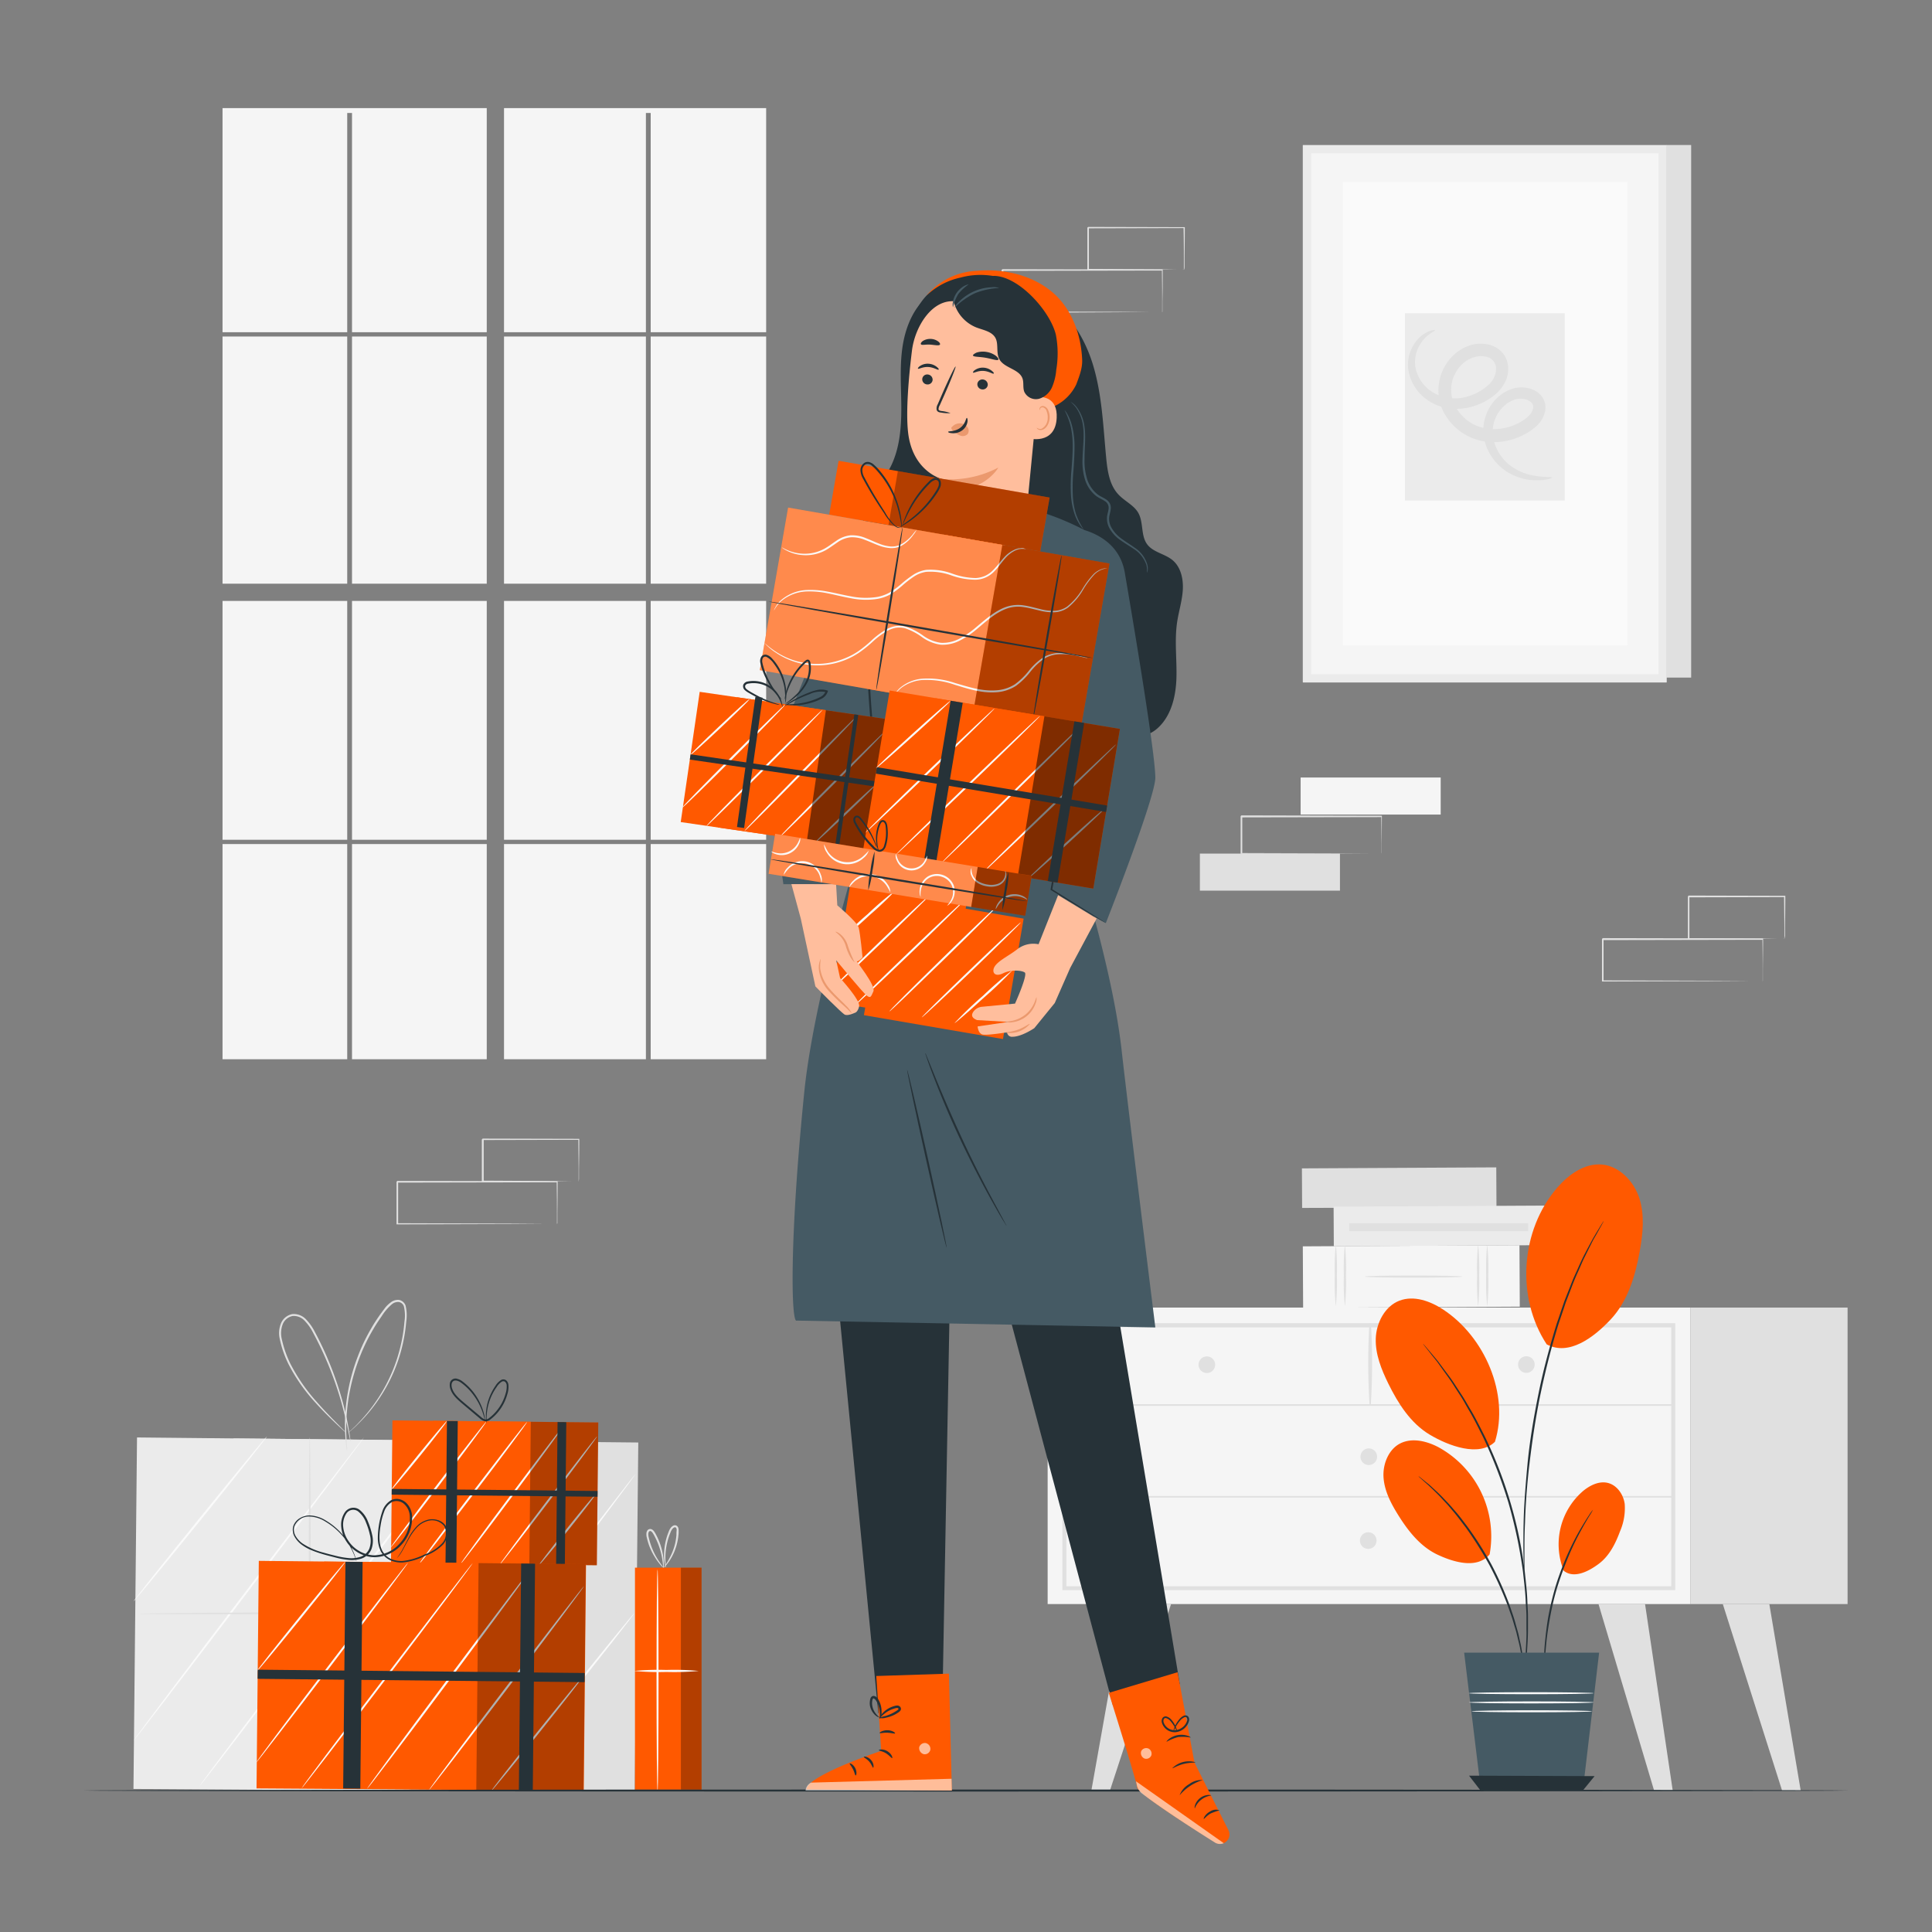 <svg xmlns="http://www.w3.org/2000/svg" viewBox="0 0 500 500"><rect x="0" y="0" width="500" height="500" fill="#808080" stroke="none"/><g id="freepik--background-complete--inject-4"><path d="M300.77,80.8s0-.07,0-.2,0-.33,0-.56c0-.51,0-1.23,0-2.15,0-1.89,0-4.61-.07-8l.12.13-41.36.08.21-.21h0V80.8l-.21-.2,29.48.09,8.7.06,2.35,0h.83s-.06,0-.19,0H300l-2.31,0-8.65.06L259.41,81h-.2V69.88h0l.21-.21,41.36.08h.13v.13c0,3.46,0,6.2-.07,8.11,0,.9,0,1.61,0,2.12,0,.22,0,.4,0,.54S300.78,80.81,300.77,80.8Z" style="fill:#e0e0e0"></path><path d="M306.38,69.86s0-.08,0-.21,0-.35,0-.58c0-.54,0-1.27,0-2.19,0-1.92,0-4.63-.08-8l.15.15-24.85.06.21-.21h0v5.61c0,1.83,0,3.61,0,5.31l-.2-.2,17.78.09,5.18.06,1.39,0a2.93,2.93,0,0,1,.5,0,2,2,0,0,1-.45,0l-1.35,0-5.14.06-17.91.09h-.2v-.2c0-1.7,0-3.48,0-5.31V58.94h0c-.05,0,.4-.4.21-.21l24.85.06h.16v.15c0,3.37-.06,6.11-.08,8,0,.91,0,1.63,0,2.16S306.39,69.87,306.38,69.86Z" style="fill:#e0e0e0"></path><rect x="60" y="372.79" width="104.73" height="90.03" transform="translate(4.24 -1.12) rotate(0.58)" style="fill:#e0e0e0"></rect><polygon points="122.4 463.56 34.54 462.98 35.46 372.01 123.32 372.9 122.4 463.56" style="fill:#ebebeb"></polygon><path d="M69.11,371.72c.11.09-7.54,9.73-17.08,21.53s-17.38,21.29-17.49,21.2,7.54-9.73,17.08-21.53S69,371.63,69.11,371.72Z" style="fill:#fafafa"></path><path d="M94.18,372c.11.09-13.14,17.73-29.61,39.4s-29.91,39.17-30,39.08,13.14-17.72,29.62-39.4S94.07,372,94.18,372Z" style="fill:#fafafa"></path><path d="M120,372.23c.11.09-15.12,20.33-34,45.21s-34.33,45-34.44,44.89,15.12-20.32,34-45.21S119.89,372.15,120,372.23Z" style="fill:#fafafa"></path><path d="M144.91,372.49c.12.08-14.81,20.3-33.33,45.14s-33.65,44.93-33.76,44.84,14.81-20.3,33.34-45.15S144.8,372.4,144.91,372.49Z" style="fill:#fafafa"></path><path d="M164.51,381.43c.12.08-13.67,18.43-30.8,41s-31.1,40.74-31.22,40.65,13.68-18.42,30.81-41S164.4,381.34,164.51,381.43Z" style="fill:#fafafa"></path><path d="M164.17,417.49c.11.09-8,10.45-18.19,23.14s-18.48,22.9-18.59,22.81,8-10.45,18.18-23.14S164.05,417.4,164.17,417.49Z" style="fill:#fafafa"></path><path d="M89.43,370.68a5.44,5.44,0,0,1-.59-.5l-1.6-1.49c-1.38-1.31-3.38-3.22-5.66-5.75a45,45,0,0,1-6.87-9.81,27.47,27.47,0,0,1-2.33-6.72,6.75,6.75,0,0,1,.29-3.81,4,4,0,0,1,3-2.52,4.36,4.36,0,0,1,3.64,1.49,13.36,13.36,0,0,1,2.17,3.12c1.15,2.16,2.19,4.3,3.08,6.37a87.15,87.15,0,0,1,4,11.29,76,76,0,0,1,1.76,7.87c.17.94.27,1.67.33,2.17a3.35,3.35,0,0,1,.07.76,6.63,6.63,0,0,1-.17-.74l-.43-2.15c-.37-1.86-1-4.55-1.91-7.81a91.25,91.25,0,0,0-4.08-11.2c-.9-2.06-1.94-4.17-3.09-6.32a12.66,12.66,0,0,0-2.09-3,3.84,3.84,0,0,0-3.2-1.35,3.48,3.48,0,0,0-2.61,2.21,6.42,6.42,0,0,0-.26,3.53,27.69,27.69,0,0,0,2.26,6.59,46,46,0,0,0,6.72,9.77c2.23,2.56,4.19,4.5,5.52,5.86l1.54,1.56A3.6,3.6,0,0,1,89.43,370.68Z" style="fill:#e0e0e0"></path><path d="M89.8,375.47a5.55,5.55,0,0,1-.14-.83c-.06-.54-.2-1.34-.25-2.38a45.5,45.5,0,0,1,.16-8.82,50.27,50.27,0,0,1,3.15-12.7,47.85,47.85,0,0,1,3.38-7c.66-1.17,1.43-2.31,2.21-3.45l1.25-1.69a7.5,7.5,0,0,1,1.55-1.53,3,3,0,0,1,2.17-.65,2.25,2.25,0,0,1,1.69,1.49,10.89,10.89,0,0,1,.16,4.16,42.14,42.14,0,0,1-1.36,7.63,41.27,41.27,0,0,1-2.42,6.58,42,42,0,0,1-3,5.34,39.82,39.82,0,0,1-5.6,6.82A23.33,23.33,0,0,1,91,370.08a3.52,3.52,0,0,1-.66.52A6.2,6.2,0,0,1,91,370c.39-.38,1-.92,1.7-1.68a43.09,43.09,0,0,0,5.43-6.88,42.36,42.36,0,0,0,2.88-5.32,40.63,40.63,0,0,0,2.34-6.53,41.31,41.31,0,0,0,1.32-7.54,10.38,10.38,0,0,0-.14-3.94,1.68,1.68,0,0,0-1.29-1.15,2.45,2.45,0,0,0-1.78.55,13.33,13.33,0,0,0-2.67,3.1c-.78,1.13-1.54,2.25-2.2,3.41a47.92,47.92,0,0,0-3.37,6.88,51.6,51.6,0,0,0-3.24,12.57,50.35,50.35,0,0,0-.32,8.77c0,1,.13,1.83.16,2.38A4.44,4.44,0,0,1,89.8,375.47Z" style="fill:#e0e0e0"></path><path d="M163.61,417.13c0,.14-28.62.37-63.91.51s-63.92.14-63.92,0,28.61-.37,63.92-.51S163.61,417,163.61,417.13Z" style="fill:#e0e0e0"></path><path d="M80.16,461c-.14,0-.26-19.95-.26-44.56s.12-44.56.26-44.56.26,19.95.26,44.56S80.31,461,80.16,461Z" style="fill:#e0e0e0"></path><rect x="57.59" y="87.09" width="32.27" height="63.97" style="fill:#f5f5f5"></rect><rect x="91.1" y="87.09" width="34.87" height="63.97" style="fill:#f5f5f5"></rect><rect x="91.1" y="155.52" width="34.87" height="61.81" style="fill:#f5f5f5"></rect><polygon points="130.44 85.98 167.16 85.98 167.16 29.24 168.4 29.24 168.4 85.98 198.28 85.98 198.28 27.98 130.44 27.98 130.44 85.98" style="fill:#f5f5f5"></polygon><rect x="168.4" y="87.09" width="29.88" height="63.97" style="fill:#f5f5f5"></rect><rect x="168.4" y="155.52" width="29.88" height="61.81" style="fill:#f5f5f5"></rect><rect x="57.59" y="155.52" width="32.27" height="61.81" style="fill:#f5f5f5"></rect><rect x="130.44" y="155.52" width="36.72" height="61.81" style="fill:#f5f5f5"></rect><rect x="57.59" y="218.44" width="32.27" height="55.69" style="fill:#f5f5f5"></rect><rect x="168.4" y="218.44" width="29.88" height="55.69" style="fill:#f5f5f5"></rect><polygon points="89.86 85.98 89.86 29.24 91.1 29.24 91.1 85.98 125.97 85.98 125.97 27.98 57.59 27.98 57.59 85.98 89.86 85.98" style="fill:#f5f5f5"></polygon><rect x="130.44" y="218.44" width="36.72" height="55.69" style="fill:#f5f5f5"></rect><rect x="91.1" y="218.44" width="34.87" height="55.69" style="fill:#f5f5f5"></rect><rect x="130.44" y="87.09" width="36.72" height="63.97" style="fill:#f5f5f5"></rect><rect x="271.13" y="338.4" width="166.38" height="76.73" style="fill:#f5f5f5"></rect><path d="M433.55,411.52H274.94V342.44H433.55Zm-157.57-1H432.51v-67H276Z" style="fill:#e0e0e0"></path><rect x="437.51" y="338.4" width="40.64" height="76.73" style="fill:#e0e0e0"></rect><path d="M275.46,363.82H433a.21.21,0,0,0,0-.42H275.46a.21.21,0,0,0,0,.42Z" style="fill:#e0e0e0"></path><path d="M354.76,363.61a172.66,172.66,0,0,0,.05-20.85.21.21,0,0,0-.42,0,172.66,172.66,0,0,0,.05,20.85.16.16,0,0,0,.32,0Z" style="fill:#e0e0e0"></path><path d="M397.17,353.19A2.15,2.15,0,1,1,395,351,2.14,2.14,0,0,1,397.17,353.19Z" style="fill:#e0e0e0"></path><path d="M314.48,353.19a2.15,2.15,0,1,1-2.15-2.15A2.14,2.14,0,0,1,314.48,353.19Z" style="fill:#e0e0e0"></path><path d="M356.39,377a2.15,2.15,0,1,1-2.14-2.15A2.14,2.14,0,0,1,356.39,377Z" style="fill:#e0e0e0"></path><polygon points="291.03 415.13 282.46 463.3 287.28 463.3 303.07 415.13 291.03 415.13" style="fill:#e0e0e0"></polygon><polygon points="425.74 415.13 432.9 463.39 428.08 463.39 413.69 415.13 425.74 415.13" style="fill:#e0e0e0"></polygon><polygon points="457.9 415.13 466.02 463.39 461.2 463.39 445.86 415.13 457.9 415.13" style="fill:#e0e0e0"></polygon><path d="M356.25,398.69a2.15,2.15,0,1,1-2.15-2.14A2.15,2.15,0,0,1,356.25,398.69Z" style="fill:#e0e0e0"></path><path d="M275.46,387.58H433a.21.21,0,0,0,0-.42H275.46a.21.21,0,0,0,0,.42Z" style="fill:#e0e0e0"></path><rect x="357" y="282.22" width="10.24" height="50.3" transform="translate(667.58 -56.36) rotate(89.7)" style="fill:#e0e0e0"></rect><rect x="357.31" y="302.35" width="15.91" height="56.07" transform="translate(693.71 -36.63) rotate(89.7)" style="fill:#f5f5f5"></rect><path d="M382.54,338.08a58.81,58.81,0,0,1-.27-8,58.81,58.81,0,0,1,.27-8,58.81,58.81,0,0,1,.27,8A58.81,58.81,0,0,1,382.54,338.08Z" style="fill:#e0e0e0"></path><path d="M384.89,338.08a58.81,58.81,0,0,1-.27-8,58.81,58.81,0,0,1,.27-8,58.81,58.81,0,0,1,.27,8A58.81,58.81,0,0,1,384.89,338.08Z" style="fill:#e0e0e0"></path><path d="M345.71,338.08a58.81,58.81,0,0,1-.27-8,58.81,58.81,0,0,1,.27-8,58.81,58.81,0,0,1,.27,8A58.81,58.81,0,0,1,345.71,338.08Z" style="fill:#e0e0e0"></path><path d="M348.06,338.08a58.81,58.81,0,0,1-.27-8,58.81,58.81,0,0,1,.27-8,57.75,57.75,0,0,1,.28,8A57.75,57.75,0,0,1,348.06,338.08Z" style="fill:#e0e0e0"></path><path d="M353.2,330.38c0-.16,5.66-.28,12.64-.28s12.63.12,12.63.28-5.66.27-12.63.27S353.2,330.53,353.2,330.38Z" style="fill:#e0e0e0"></path><rect x="374.65" y="282.65" width="10.24" height="69.19" transform="translate(695.01 -64.2) rotate(89.7)" style="fill:#ebebeb"></rect><path d="M404.49,320.91a3.31,3.31,0,1,1,3.27-3.31A3.29,3.29,0,0,1,404.49,320.91Z" style="fill:#e0e0e0"></path><rect x="371.32" y="294.45" width="2.05" height="46.31" transform="translate(689.94 -54.74) rotate(90)" style="fill:#e0e0e0"></rect><rect x="431.26" y="37.53" width="6.41" height="137.83" style="fill:#e0e0e0"></rect><rect x="338.27" y="38.6" width="92.01" height="136.95" rx="0.09" style="fill:#f5f5f5"></rect><path d="M431.26,176.62h-94a.09.09,0,0,1-.1-.09V37.63a.09.09,0,0,1,.1-.1h94a.09.09,0,0,1,.09.1v138.9A.09.09,0,0,1,431.26,176.62Zm-91.83-2.13h89.69a.1.1,0,0,0,.1-.1V39.76a.09.09,0,0,0-.1-.09H339.43a.1.1,0,0,0-.1.09V174.39A.11.11,0,0,0,339.43,174.49Z" style="fill:#ebebeb"></path><rect x="347.53" y="47.05" width="73.65" height="119.96" rx="0.09" style="fill:#fafafa"></rect><rect x="363.6" y="81.06" width="41.35" height="48.47" rx="0.06" style="fill:#ebebeb"></rect><path d="M401.68,123.59c.05.16-2,1-5.87.6a14.38,14.38,0,0,1-6.6-2.64,13.4,13.4,0,0,1-5.13-8.06,11.62,11.62,0,0,1,3.92-11,10.15,10.15,0,0,1,3-1.74,7.82,7.82,0,0,1,3.72-.43,6.57,6.57,0,0,1,3.72,1.62,4.88,4.88,0,0,1,1.46,4.34,7.1,7.1,0,0,1-2,3.72,13.53,13.53,0,0,1-3.12,2.29,16.93,16.93,0,0,1-7.43,2.12,14.73,14.73,0,0,1-7.92-1.8,14.46,14.46,0,0,1-5.83-6,12.31,12.31,0,0,1-1-8.46,12.53,12.53,0,0,1,4.46-7,11,11,0,0,1,3.74-1.89,9.21,9.21,0,0,1,4.21-.13,6.84,6.84,0,0,1,3.82,2.15,6.36,6.36,0,0,1,1.49,4.09,7.62,7.62,0,0,1-1,3.88,10.49,10.49,0,0,1-2.36,2.84,15.94,15.94,0,0,1-5.86,3.11,15.09,15.09,0,0,1-6.16.48,12.5,12.5,0,0,1-5.36-2.06,11.64,11.64,0,0,1-5.13-8.11,9.84,9.84,0,0,1,1.9-7,8.26,8.26,0,0,1,3.51-2.8c1-.37,1.52-.36,1.54-.26s-.44.34-1.22.86a9.17,9.17,0,0,0-2.73,2.94,8.65,8.65,0,0,0-1.12,5.94,9.76,9.76,0,0,0,4.56,6.38,11.2,11.2,0,0,0,9.39.89,13.24,13.24,0,0,0,4.71-2.66,5.75,5.75,0,0,0,2.19-4.4,3.16,3.16,0,0,0-2.83-3.13,6.05,6.05,0,0,0-2.7.13A7.89,7.89,0,0,0,379,93.73a9.34,9.34,0,0,0-3.22,5.13,8.92,8.92,0,0,0,.79,6.14,11.1,11.1,0,0,0,4.45,4.63,11.54,11.54,0,0,0,6.12,1.42,13.88,13.88,0,0,0,6-1.64,10.54,10.54,0,0,0,2.4-1.69,4,4,0,0,0,1.22-2,1.73,1.73,0,0,0-.49-1.6,3.63,3.63,0,0,0-2-.88,5.14,5.14,0,0,0-2.35.2,7.61,7.61,0,0,0-2.18,1.2,9.08,9.08,0,0,0-3.33,8.43,11.59,11.59,0,0,0,3.94,7,13.86,13.86,0,0,0,5.66,2.83C399.55,123.7,401.65,123.3,401.68,123.59Z" style="fill:#e0e0e0"></path><rect x="310.53" y="220.91" width="36.25" height="9.59" style="fill:#e0e0e0"></rect><rect x="336.6" y="201.22" width="36.25" height="9.59" style="fill:#f5f5f5"></rect><path d="M357.52,220.91s0-.06,0-.18,0-.29,0-.49c0-.45,0-1.08,0-1.88,0-1.66,0-4-.06-7l.11.11-36.25.07.18-.18h0v9.58l-.18-.18,25.84.08,7.62.05,2.06,0h0l-2,0-7.59,0-26,.08h-.18v-4.9c0-.8,0-1.61,0-2.42v-2.44h0c.37-.37.11-.1.19-.19l36.25.08h.12v.11c0,3-.05,5.43-.07,7.1,0,.8,0,1.42,0,1.86,0,.2,0,.35,0,.48S357.53,220.91,357.52,220.91Z" style="fill:#e0e0e0"></path><path d="M144.14,316.75s0-.07,0-.19V316c0-.51,0-1.23,0-2.15,0-1.89,0-4.6-.07-8l.12.13-41.36.08.21-.21h0v10.92l-.21-.2,29.48.09,8.7.06,2.35,0h.83s-.06,0-.19,0h-.59l-2.31,0-8.65.06-29.62.09h-.21V305.83h0l.21-.21,41.36.08h.13v.13c0,3.46-.05,6.2-.07,8.11,0,.91,0,1.61,0,2.12v.54C144.15,316.7,144.15,316.76,144.14,316.75Z" style="fill:#e0e0e0"></path><path d="M149.75,305.81a1.66,1.66,0,0,1,0-.21c0-.15,0-.34,0-.58,0-.53,0-1.27,0-2.19,0-1.92-.05-4.63-.08-8l.15.15-24.85.06.21-.21h0v5.62c0,1.83,0,3.6,0,5.3l-.2-.2,17.78.1,5.18.05,1.39,0,.5,0a2.29,2.29,0,0,1-.45,0l-1.35,0-5.14.06L124.9,306h-.2v-.2c0-1.7,0-3.47,0-5.3v-5.62h0l.21-.21,24.85.06h.16v.15c0,3.37-.06,6.11-.08,8.05,0,.91,0,1.63,0,2.16A6.39,6.39,0,0,1,149.75,305.81Z" style="fill:#e0e0e0"></path><path d="M456.18,254a1.57,1.57,0,0,1,0-.2c0-.14,0-.33,0-.56,0-.51,0-1.23,0-2.15,0-1.89,0-4.61-.07-8l.13.13-41.36.08L415,243h0v5.54c0,1.83,0,3.62,0,5.38l-.2-.2,29.47.09,8.7.06,2.36,0h.83s-.06,0-.19,0h-.59l-2.31,0-8.65.05-29.62.1h-.21V243h0l.21-.21,41.36.08h.13V243c0,3.46-.06,6.2-.07,8.1q0,1.37,0,2.13c0,.22,0,.4,0,.54A.86.86,0,0,1,456.18,254Z" style="fill:#e0e0e0"></path><path d="M461.79,243a1.07,1.07,0,0,1,0-.21c0-.16,0-.35,0-.58,0-.54,0-1.27,0-2.19,0-1.92-.05-4.63-.08-8l.15.15-24.85.06.21-.21h0v2.83c0,.94,0,1.87,0,2.78V243l-.2-.2,17.77.09,5.18.06,1.4,0,.5,0a2.1,2.1,0,0,1-.45,0l-1.36,0-5.13.05-17.91.1h-.2v-8.29c0-.47,0-.94,0-1.42v-1.41h0s.4-.4.22-.21l24.85.06h.15v.15c0,3.37-.06,6.11-.08,8.05,0,.91,0,1.63,0,2.16A6.39,6.39,0,0,1,461.79,243Z" style="fill:#e0e0e0"></path></g><g id="freepik--Gifts--inject-4"><rect x="111.96" y="367.92" width="42.68" height="36.95" transform="translate(3.92 -1.33) rotate(0.58)" style="fill:#FF5900"></rect><rect x="101.37" y="367.78" width="35.81" height="36.95" transform="translate(3.92 -1.19) rotate(0.58)" style="fill:#FF5900"></rect><path d="M115.67,367.74c.12.09-3,4.16-7,9.09s-7.3,8.84-7.42,8.75,3-4.16,7-9.08S115.56,367.65,115.67,367.74Z" style="fill:#fafafa"></path><path d="M125.89,367.88c.12.08-5.34,7.46-12.19,16.47s-12.49,16.24-12.61,16.16,5.35-7.46,12.19-16.48S125.78,367.79,125.89,367.88Z" style="fill:#fafafa"></path><path d="M136.42,368c.11.09-6,8.38-13.75,18.52s-14,18.29-14.16,18.2,6-8.38,13.75-18.52S136.3,367.87,136.42,368Z" style="fill:#fafafa"></path><path d="M146.57,368.06c.11.08-5.92,8.36-13.47,18.49s-13.76,18.26-13.88,18.18,5.91-8.37,13.47-18.49S146.45,368,146.57,368.06Z" style="fill:#fafafa"></path><path d="M154.55,371.7c.12.09-5.45,7.6-12.43,16.79S129.39,405.05,129.28,405s5.45-7.6,12.43-16.79S154.44,371.61,154.55,371.7Z" style="fill:#fafafa"></path><path d="M154.41,386.4c.11.09-3.15,4.35-7.29,9.52s-7.59,9.29-7.7,9.2,3.15-4.35,7.29-9.52S154.3,386.31,154.41,386.4Z" style="fill:#fafafa"></path><rect x="137.18" y="368.05" width="17.47" height="36.95" transform="translate(3.92 -1.46) rotate(0.58)" style="opacity:0.3"></rect><rect x="115.49" y="367.76" width="2.8" height="36.95" transform="translate(3.91 -1.16) rotate(0.58)" style="fill:#263238"></rect><rect x="144.11" y="368.04" width="2.26" height="36.95" transform="translate(3.92 -1.45) rotate(0.58)" style="fill:#263238"></rect><rect x="101.37" y="385.6" width="53.27" height="1.49" transform="translate(3.92 -1.28) rotate(0.58)" style="fill:#263238"></rect><path d="M125.91,368.21a2.3,2.3,0,0,1-.1-.55,13.3,13.3,0,0,1-.06-1.6,13.59,13.59,0,0,1,1.46-5.69,12.46,12.46,0,0,1,1-1.69,4.57,4.57,0,0,1,1.53-1.57,1.2,1.2,0,0,1,1.27.13,1.83,1.83,0,0,1,.57,1.15,6.33,6.33,0,0,1-.29,2.45,12.37,12.37,0,0,1-2.4,4.61,12.15,12.15,0,0,1-2,1.92,1.84,1.84,0,0,1-1.5.43,3.38,3.38,0,0,1-1.29-.78l-4.22-3.56c-1.33-1.13-2.77-2.31-3.32-4a3,3,0,0,1-.15-1.3,1.46,1.46,0,0,1,1.94-1.32,3.72,3.72,0,0,1,1.07.48,15.17,15.17,0,0,1,3,2.85,15.56,15.56,0,0,1,2.7,5.22,14.65,14.65,0,0,1,.36,1.56,2.08,2.08,0,0,1,0,.55s-.17-.75-.6-2.05a16.38,16.38,0,0,0-2.8-5,14.8,14.8,0,0,0-2.89-2.71c-.56-.36-1.34-.66-1.87-.3s-.55,1.21-.3,1.92c.49,1.49,1.85,2.63,3.19,3.76l4.21,3.53a2.89,2.89,0,0,0,1.09.68,1.31,1.31,0,0,0,1.07-.34,11.05,11.05,0,0,0,1.91-1.83,11.84,11.84,0,0,0,2.33-4.41,6,6,0,0,0,.31-2.25,1.34,1.34,0,0,0-.4-.87.74.74,0,0,0-.81-.09,4.33,4.33,0,0,0-1.38,1.41,14.43,14.43,0,0,0-1,1.63,14.19,14.19,0,0,0-1.57,5.53C125.86,367.44,126,368.21,125.91,368.21Z" style="fill:#263238"></path><rect x="83.51" y="404.47" width="67.8" height="58.69" transform="matrix(1, 0.01, -0.01, 1, 4.4, -1.17)" style="fill:#FF5900"></rect><polygon points="123.26 463.22 66.39 462.84 66.98 403.95 123.86 404.53 123.26 463.22" style="fill:#FF5900"></polygon><path d="M89.4,404.18c.11.09-4.93,6.51-11.26,14.33s-11.55,14.1-11.66,14,4.93-6.51,11.26-14.34S89.29,404.09,89.4,404.18Z" style="fill:#fafafa"></path><path d="M105.63,404.39c.12.09-8.61,11.76-19.49,26.07s-19.79,25.85-19.9,25.77,8.61-11.76,19.49-26.08S105.52,404.3,105.63,404.39Z" style="fill:#fafafa"></path><path d="M122.35,404.51c.11.09-9.72,13.22-21.95,29.32s-22.26,29.1-22.37,29,9.71-13.21,22-29.32S122.24,404.43,122.35,404.51Z" style="fill:#fafafa"></path><path d="M138.47,404.68c.12.08-9.51,13.19-21.5,29.28S95.15,463,95,462.93s9.51-13.19,21.51-29.28S138.36,404.59,138.47,404.68Z" style="fill:#fafafa"></path><path d="M151.16,410.46c.12.09-8.78,12-19.87,26.58S111.12,463.39,111,463.3s8.78-12,19.87-26.58S151.05,410.38,151.16,410.46Z" style="fill:#fafafa"></path><path d="M150.94,433.81c.11.09-5.13,6.82-11.7,15s-12,14.8-12.11,14.71,5.12-6.82,11.7-15S150.82,433.72,150.94,433.81Z" style="fill:#fafafa"></path><rect x="123.56" y="404.67" width="27.75" height="58.69" transform="translate(4.4 -1.37) rotate(0.58)" style="opacity:0.3"></rect><rect x="89.1" y="404.2" width="4.44" height="58.69" transform="translate(4.4 -0.9) rotate(0.58)" style="fill:#263238"></rect><rect x="134.58" y="404.66" width="3.6" height="58.69" transform="translate(4.4 -1.36) rotate(0.58)" style="fill:#263238"></rect><rect x="66.68" y="432.54" width="84.62" height="2.37" transform="translate(4.4 -1.08) rotate(0.58)" style="fill:#263238"></rect><path d="M102.67,403.3l.24-.32c.16-.22.39-.54.67-1,.57-.87,1.23-2.26,2.16-4a13.12,13.12,0,0,1,1.88-2.73,6.09,6.09,0,0,1,3.39-2,4.89,4.89,0,0,1,2.24.13,3.69,3.69,0,0,1,2,1.36,3.43,3.43,0,0,1,.55,2.47,5.14,5.14,0,0,1-1.06,2.43,11.88,11.88,0,0,1-4.71,3,16.5,16.5,0,0,1-5.83,1.73,7,7,0,0,1-3.2-.58,5.29,5.29,0,0,1-2.45-2.32,7.84,7.84,0,0,1-.77-3.37,22.17,22.17,0,0,1,1.18-7,5.13,5.13,0,0,1,2.36-2.9,3.22,3.22,0,0,1,2-.22,3.91,3.91,0,0,1,1.76.91,5.11,5.11,0,0,1,1.57,3.56,10.11,10.11,0,0,1-2.72,7.29A9.49,9.49,0,0,1,96.56,403a8.91,8.91,0,0,1-6.87-4,8,8,0,0,1-1.37-3.77,5.71,5.71,0,0,1,.93-3.85A2.76,2.76,0,0,1,91,390.24a2.65,2.65,0,0,1,2,.45,7.08,7.08,0,0,1,2.23,3.1,19.94,19.94,0,0,1,1.1,3.52,6.36,6.36,0,0,1-.21,3.64,4.3,4.3,0,0,1-2.61,2.42,8.28,8.28,0,0,1-3.44.32,21.12,21.12,0,0,1-3.26-.61c-1-.26-2.08-.52-3.09-.82a27.9,27.9,0,0,1-2.92-1,11.78,11.78,0,0,1-2.64-1.43,6.58,6.58,0,0,1-1.94-2.17,3.53,3.53,0,0,1-.29-2.78,3.85,3.85,0,0,1,1.71-2,4.89,4.89,0,0,1,2.43-.69,8.41,8.41,0,0,1,4.33,1.37,17.31,17.31,0,0,1,5.29,4.93,16.77,16.77,0,0,1,2.12,4.05,10.07,10.07,0,0,1,.44,1.54,3.68,3.68,0,0,1-.14-.38c-.08-.26-.21-.63-.4-1.12a17.76,17.76,0,0,0-7.45-8.77A8.27,8.27,0,0,0,80,392.47a4.07,4.07,0,0,0-3.8,2.51,3.17,3.17,0,0,0,.28,2.49,6.09,6.09,0,0,0,1.84,2,18.08,18.08,0,0,0,5.44,2.36c1,.29,2,.54,3.07.8a21.45,21.45,0,0,0,3.2.58,7.71,7.71,0,0,0,3.24-.3,3.81,3.81,0,0,0,2.32-2.16,5.91,5.91,0,0,0,.18-3.37A19.63,19.63,0,0,0,94.71,394a6.59,6.59,0,0,0-2.06-2.87,2.12,2.12,0,0,0-3,.55,5.25,5.25,0,0,0-.82,3.51,7.57,7.57,0,0,0,1.29,3.52,8.39,8.39,0,0,0,6.46,3.8,9,9,0,0,0,6.89-3.08,9.64,9.64,0,0,0,2.59-6.91,4.57,4.57,0,0,0-1.39-3.21,2.92,2.92,0,0,0-3.18-.61,4.58,4.58,0,0,0-2.11,2.62,17.5,17.5,0,0,0-.87,3.4c-.37,2.26-.57,4.64.41,6.58a4.79,4.79,0,0,0,2.22,2.12,6.63,6.63,0,0,0,3,.56,16.37,16.37,0,0,0,5.69-1.67,11.47,11.47,0,0,0,4.58-2.9,3.84,3.84,0,0,0,.53-4.48,4,4,0,0,0-3.88-1.4,5.93,5.93,0,0,0-3.26,1.9,14.25,14.25,0,0,0-1.89,2.66c-1,1.74-1.64,3.13-2.24,4A7.39,7.39,0,0,1,102.67,403.3Z" style="fill:#263238"></path><path d="M171.67,405.69a2.66,2.66,0,0,1-.64-.6,14,14,0,0,1-1.43-1.92A16.76,16.76,0,0,1,168,400a16.48,16.48,0,0,1-.59-2,3.43,3.43,0,0,1-.12-1.17,1.55,1.55,0,0,1,.18-.64.91.91,0,0,1,.6-.46.93.93,0,0,1,.74.14,1.84,1.84,0,0,1,.47.45,7.93,7.93,0,0,1,.58,1,17.76,17.76,0,0,1,.86,1.92,17.25,17.25,0,0,1,.9,3.44,14.64,14.64,0,0,1,.17,2.39,2.57,2.57,0,0,1-.09.87c-.09,0-.06-1.24-.44-3.19a19.23,19.23,0,0,0-1-3.34,19,19,0,0,0-.86-1.85,8.74,8.74,0,0,0-.54-.91c-.2-.28-.46-.47-.68-.41s-.36.32-.39.65a3,3,0,0,0,.11,1,18,18,0,0,0,2,5.14C170.9,404.71,171.74,405.63,171.67,405.69Z" style="fill:#e0e0e0"></path><path d="M172.29,405.68a3,3,0,0,1-.23-.91,13.45,13.45,0,0,1-.2-2.54,16.09,16.09,0,0,1,.51-3.75,15.64,15.64,0,0,1,.71-2.13,3.43,3.43,0,0,1,.62-1.09,1.89,1.89,0,0,1,.56-.43.92.92,0,0,1,.81,0,1,1,0,0,1,.48.63,2.31,2.31,0,0,1,.08.67c0,.4,0,.8-.06,1.19a13.89,13.89,0,0,1-.38,2.22,14.33,14.33,0,0,1-1.4,3.52,12.83,12.83,0,0,1-1.46,2.09c-.4.45-.65.67-.68.65s.85-1,1.81-2.92a15.16,15.16,0,0,0,1.27-3.46,15.38,15.38,0,0,0,.33-2.15c0-.37,0-.76.05-1.14s-.06-.74-.28-.84-.51.05-.74.31a3,3,0,0,0-.54.93,18.79,18.79,0,0,0-.72,2.06,17.5,17.5,0,0,0-.6,3.64C172.12,404.36,172.39,405.66,172.29,405.68Z" style="fill:#e0e0e0"></path><rect x="164.33" y="405.71" width="17.23" height="57.46" style="fill:#FF5900"></rect><rect x="176.22" y="405.71" width="5.34" height="57.46" style="opacity:0.3"></rect><path d="M170.17,463.56c-.14,0-.26-12.86-.26-28.73s.12-28.73.26-28.73.26,12.86.26,28.73S170.32,463.56,170.17,463.56Z" style="fill:#fafafa"></path><path d="M180.84,432.44a68.58,68.58,0,0,1-8.38.26,68.58,68.58,0,0,1-8.38-.26,66.25,66.25,0,0,1,8.38-.26A66.25,66.25,0,0,1,180.84,432.44Z" style="fill:#fafafa"></path></g><g id="freepik--Floor--inject-4"><path d="M478.57,463.39c0,.14-102.34.26-228.56.26s-228.58-.12-228.58-.26,102.32-.26,228.58-.26S478.57,463.24,478.57,463.39Z" style="fill:#263238"></path></g><g id="freepik--Character--inject-4"><path d="M303.41,144.93c-2-1.63-5-2-6.52-4.06-1.7-2.28-.9-5.67-2.31-8.15-1.15-2-3.5-3-5.11-4.72-2.31-2.43-2.84-6-3.17-9.33-.8-8.2-1.06-16.55-3.49-24.43s-7.47-15.44-15.09-18.58l-27.64,1c-3.9,3.29-5.86,8.4-6.56,13.45s-.28,10.18-.26,15.28-.38,10.35-2.57,15c-1.55,3.25-3.93,6-5.55,9.27a16.91,16.91,0,0,0-1.87,10.21,11.43,11.43,0,0,0,5.76,8.37c3.34,1.69,7.37,1.3,10.92.14,3.75-1.23,11.77,1.23,14.33-1.77,1.47-1.71,4.34-4.56,6.48-7.41l26.07,48.37c2.45,4.15,9,4.16,12.63,1s4.86-8.3,5-13.12-.53-9.68.18-14.44c.42-2.8,1.3-5.53,1.47-8.35S305.6,146.72,303.41,144.93Z" style="fill:#263238"></path><path d="M296.82,148.25a6.05,6.05,0,0,0-.12-2,7.86,7.86,0,0,0-3.35-4.23c-1-.68-2.08-1.32-3.23-2.13a9.17,9.17,0,0,1-3.06-3.31,5.22,5.22,0,0,1-.58-2.43c0-.88.35-1.68.42-2.48a2,2,0,0,0-1-2c-.68-.47-1.55-.79-2.3-1.38a8.63,8.63,0,0,1-2.89-4.49,15.71,15.71,0,0,1-.56-4.93c.09-3.15.48-6,.17-8.28a10.61,10.61,0,0,0-1.87-5.13,10.15,10.15,0,0,0-1.4-1.48,4.93,4.93,0,0,1,1.56,1.35,10.46,10.46,0,0,1,2.07,5.22c.36,2.38,0,5.22,0,8.32a15.52,15.52,0,0,0,.57,4.78A8.19,8.19,0,0,0,284,127.9c.67.54,1.51.84,2.28,1.36a2.92,2.92,0,0,1,.95,1.05,2.53,2.53,0,0,1,.23,1.39c-.09.91-.41,1.69-.43,2.46a4.65,4.65,0,0,0,.51,2.2,8.92,8.92,0,0,0,2.88,3.17c1.11.81,2.23,1.47,3.19,2.19a7.82,7.82,0,0,1,3.33,4.47,4,4,0,0,1,.07,1.54A1.74,1.74,0,0,1,296.82,148.25Z" style="fill:#455a64"></path><path d="M280.46,137s-.09-.06-.24-.22-.36-.39-.59-.73a12.05,12.05,0,0,1-1.56-3.1,19,19,0,0,1-.92-5,44.51,44.51,0,0,1,.14-6.26c.17-2.21.33-4.31.32-6.21a23.63,23.63,0,0,0-.49-5,19.4,19.4,0,0,0-1.63-4.35,4.89,4.89,0,0,1,.72,1,12.66,12.66,0,0,1,1.27,3.22,21.44,21.44,0,0,1,.61,5.09c0,1.94-.11,4-.28,6.26a47.28,47.28,0,0,0-.18,6.2,20.12,20.12,0,0,0,.79,5A17.34,17.34,0,0,0,280.46,137Z" style="fill:#455a64"></path><polygon points="211.07 276.65 227.31 443.36 243.84 443.36 246.86 278.74 211.07 276.65" style="fill:#263238"></polygon><polygon points="246.78 286.06 288.01 441.31 305.33 435.84 277.81 270.56 246.78 286.06" style="fill:#263238"></polygon><path d="M226.78,433.75l1.28,19.37s-19.27,6.39-19.38,10l37.66.28-.76-30.26Z" style="fill:#FF5900"></path><g style="opacity:0.6"><path d="M239.65,451.13a1.53,1.53,0,0,1,1.12,1.72,1.48,1.48,0,0,1-1.7,1.13,1.63,1.63,0,0,1-1.17-1.83,1.53,1.53,0,0,1,1.89-1" style="fill:#fff"></path></g><g style="opacity:0.6"><path d="M246.34,463.39l-.08-3.05-36.37,1a2.62,2.62,0,0,0-1.41,2.05Z" style="fill:#fff"></path></g><path d="M227.45,452.94c0,.19.93.24,1.85.81s1.43,1.32,1.6,1.24-.14-1.13-1.27-1.8S227.4,452.78,227.45,452.94Z" style="fill:#263238"></path><path d="M223.55,454.69c0,.18.77.47,1.42,1.23s.85,1.58,1,1.56.27-1.05-.55-2S223.55,454.52,223.55,454.69Z" style="fill:#263238"></path><path d="M221.45,459.49c.17,0,.4-.89-.11-1.89s-1.37-1.36-1.44-1.21.47.68.87,1.5S221.27,459.48,221.45,459.49Z" style="fill:#263238"></path><path d="M227.64,448.5c.09.16.92-.12,2-.08s1.86.34,2,.18-.71-.79-1.94-.82S227.55,448.35,227.64,448.5Z" style="fill:#263238"></path><path d="M227.46,444.58a3.47,3.47,0,0,0,1.88-.06,8.6,8.6,0,0,0,2-.67,8.23,8.23,0,0,0,1.06-.61,2.18,2.18,0,0,0,.56-.46.79.79,0,0,0,.05-1,1,1,0,0,0-.82-.39,2.37,2.37,0,0,0-.7.12,6.63,6.63,0,0,0-1.16.43,6.44,6.44,0,0,0-1.7,1.2c-.85.83-1.13,1.53-1.07,1.56s.5-.53,1.37-1.22a7.06,7.06,0,0,1,1.65-1,7.9,7.9,0,0,1,1.07-.37c.4-.11.74-.13.84.05s.05.09,0,.21a2.17,2.17,0,0,1-.41.34c-.33.22-.66.42-1,.6a11.41,11.41,0,0,1-1.8.75A12.48,12.48,0,0,0,227.46,444.58Z" style="fill:#263238"></path><path d="M227.71,444.84a3,3,0,0,0,.44-1.84,6.19,6.19,0,0,0-.32-2.05,6,6,0,0,0-.52-1.13,1.54,1.54,0,0,0-1.23-.92.89.89,0,0,0-.77.55,2.54,2.54,0,0,0-.17.7,4.13,4.13,0,0,0,0,1.27,4.44,4.44,0,0,0,.87,1.92c.76,1,1.54,1.15,1.55,1.09s-.59-.43-1.18-1.35a4.32,4.32,0,0,1-.65-1.75,3.62,3.62,0,0,1,0-1.09c.05-.41.19-.73.34-.7s.51.29.67.6a5.57,5.57,0,0,1,.5,1,6.51,6.51,0,0,1,.42,1.87C227.78,444.12,227.6,444.82,227.71,444.84Z" style="fill:#263238"></path><path d="M304.75,432.77l4.38,23.39,8.79,17.5a2.44,2.44,0,0,1-1.23,3.35h0a2.44,2.44,0,0,1-2.23-.18c-4.27-2.66-19.94-12.52-20.16-14.25-.26-2-7.35-24.47-7.35-24.47Z" style="fill:#FF5900"></path><g style="opacity:0.6"><path d="M316.69,477,294,461l.21,1a3.67,3.67,0,0,0,1.34,2.15c1.84,1.42,7,5.25,18.87,12.7a2.47,2.47,0,0,0,2.3.16Z" style="fill:#fff"></path></g><g style="opacity:0.6"><path d="M297.16,452.49a1.49,1.49,0,0,1,.8,1.81,1.42,1.42,0,0,1-1.78.8,1.55,1.55,0,0,1-.83-1.92,1.46,1.46,0,0,1,1.94-.62" style="fill:#fff"></path></g><path d="M309.22,468a5.27,5.27,0,0,1,4.23-3.32c0-.06-.32-.18-.88-.14a3.91,3.91,0,0,0-3.28,2.57C309.12,467.6,309.16,468,309.22,468Z" style="fill:#263238"></path><path d="M311.54,470.72c.13.08.72-.83,1.85-1.43a21.16,21.16,0,0,1,2.21-.78,2.7,2.7,0,0,0-2.46.32C311.85,469.52,311.4,470.69,311.54,470.72Z" style="fill:#263238"></path><path d="M305.29,464.61a12.52,12.52,0,0,1,6-3.94,5.3,5.3,0,0,0-3.57,1.09A5.37,5.37,0,0,0,305.29,464.61Z" style="fill:#263238"></path><path d="M303.37,457.61c.09.13,1.26-.68,2.92-1.1s3.08-.29,3.1-.44a6.05,6.05,0,0,0-6,1.54Z" style="fill:#263238"></path><path d="M301.91,450.77a12.32,12.32,0,0,1,3-1.22,11.67,11.67,0,0,1,3.26.13c0-.06-.29-.3-.89-.49a5.3,5.3,0,0,0-4.71.82C302.08,450.4,301.86,450.73,301.91,450.77Z" style="fill:#263238"></path><path d="M304.61,448.26a2,2,0,0,0-.15-.89,6.51,6.51,0,0,0-1.19-2.16,2.75,2.75,0,0,0-1.44-1,1,1,0,0,0-1,.45,1.57,1.57,0,0,0-.15,1.12,3.44,3.44,0,0,0,3.61,2.5,4,4,0,0,0,3.41-2.85,1.4,1.4,0,0,0-.17-1.15,1,1,0,0,0-1.09-.29,3.38,3.38,0,0,0-1.36,1.12,7,7,0,0,0-1.21,2.15,2.09,2.09,0,0,0-.19.88,11,11,0,0,1,1.68-2.79,3.18,3.18,0,0,1,1.21-.94.49.49,0,0,1,.59.15.92.92,0,0,1,.07.76,3.56,3.56,0,0,1-3,2.44,3,3,0,0,1-3.1-2.07,1.18,1.18,0,0,1,.07-.8.54.54,0,0,1,.57-.25,2.48,2.48,0,0,1,1.23.87A9.4,9.4,0,0,1,304.61,448.26Z" style="fill:#263238"></path><path d="M283.13,237.21l3.06,1.68s12.87-32.61,12.81-37.67c-.09-7.3-6.59-45.29-7.9-53-1.17-6.92-6.52-9.83-10.47-11.05-7.44-3.86-20.08-8.8-33.13-6.62,0,0-21.12,4.21-27.95,16L199.4,197.51a8.79,8.79,0,0,0-.49,4.73l3.83,26.59h15.7V200.72L226,187.61l.45,18.4s-15.41,47.88-18.31,76.66c-3.92,38.81-3.37,60.08-1.94,59.1L299,343.54s-7.1-57.16-8.72-71.71C289.11,261.27,286.21,248.64,283.13,237.21ZM273.24,205l3.05-13.72.92,9.95-1.87,10C274.06,207.31,273.24,205,273.24,205Z" style="fill:#455a64"></path><path d="M245,322.94c-.14,0-2.55-10.27-5.37-23s-5-23.09-4.87-23.12,2.55,10.26,5.38,23S245.11,322.91,245,322.94Z" style="fill:#263238"></path><path d="M260.48,317.21a2.21,2.21,0,0,1-.29-.41l-.76-1.22c-.65-1.07-1.55-2.64-2.64-4.59-2.19-3.9-5.07-9.37-8-15.54s-5.28-11.88-6.89-16.05c-.81-2.09-1.44-3.79-1.85-5-.18-.54-.34-1-.46-1.36a1.71,1.71,0,0,1-.13-.49,1.73,1.73,0,0,1,.23.45l.55,1.33,2,4.9c1.7,4.13,4.12,9.8,7,16s5.73,11.65,7.83,15.59l2.5,4.66.67,1.27C260.43,317.05,260.5,317.2,260.48,317.21Z" style="fill:#263238"></path><path d="M286.19,238.89l-.26-.13-.74-.43-2.82-1.68L272,230.37l-.11-.07,0-.12c1.33-7.68,3.07-17.78,5-29v.06c-.13-2.27-.29-4.66-.48-7.08-.56-7.3-1.17-14.27-2.29-20.5-.14-.78-.32-1.53-.49-2.28s-.41-1.46-.66-2.18a28.74,28.74,0,0,1-.94-4.31A32.69,32.69,0,0,1,272,157a16.62,16.62,0,0,1,1.75-6.26,12.5,12.5,0,0,1,3-3.86,9.17,9.17,0,0,1,2.67-1.58,5.51,5.51,0,0,1,.77-.24,1,1,0,0,1,.27-.06,10.66,10.66,0,0,0-3.57,2,14.6,14.6,0,0,0-4.54,10,32,32,0,0,0,.16,7.78,27.56,27.56,0,0,0,1,4.23c.24.7.45,1.45.67,2.2s.37,1.53.51,2.31A205.36,205.36,0,0,1,277,194.11c.19,2.43.35,4.82.47,7.09v.06c-2,11.22-3.79,21.31-5.15,29l-.09-.19,10.26,6.43,2.77,1.76.71.47Z" style="fill:#263238"></path><path d="M227.5,206.28c-2-19-4.4-38.83-1.82-56.39" style="fill:#455a64"></path><path d="M225.68,149.89a2.24,2.24,0,0,1,0,.57c0,.44-.09,1-.16,1.64s-.17,1.58-.24,2.6-.18,2.16-.24,3.44c-.16,2.55-.21,5.59-.22,9s.15,7.09.38,11c.45,7.79,1.17,14.83,1.64,19.92.23,2.5.41,4.54.55,6,0,.67.09,1.21.12,1.65a1.91,1.91,0,0,1,0,.57,2.59,2.59,0,0,1-.11-.56c-.06-.43-.13-1-.22-1.64-.18-1.49-.42-3.53-.72-6-.57-5.09-1.33-12.12-1.79-19.93-.23-3.9-.34-7.63-.34-11s.12-6.44.34-9c.07-1.28.2-2.43.31-3.44s.21-1.88.33-2.59.19-1.2.26-1.63A2,2,0,0,1,225.68,149.89Z" style="fill:#263238"></path><path d="M210.6,191a4,4,0,0,1,1.59.72,12.09,12.09,0,0,1,5.1,6.6,4.17,4.17,0,0,1,.29,1.72,16.2,16.2,0,0,0-7-9Z" style="fill:#263238"></path><path d="M216,190.94a9.43,9.43,0,0,1,2.41,8.91,25.35,25.35,0,0,0-.54-4.63A25.74,25.74,0,0,0,216,190.94Z" style="fill:#263238"></path><path d="M268.65,203.34a7.57,7.57,0,0,1-1.32-.52l-3.55-1.52c-3-1.27-7.18-2.92-11.89-4.5s-9.06-2.75-12.22-3.53l-3.75-.91a7.74,7.74,0,0,1-1.36-.38,6.9,6.9,0,0,1,1.4.18c.9.15,2.2.4,3.8.75a120.05,120.05,0,0,1,12.29,3.4A122.79,122.79,0,0,1,263.93,201c1.49.67,2.68,1.25,3.49,1.67A7.16,7.16,0,0,1,268.65,203.34Z" style="fill:#263238"></path><rect x="226.2" y="232.51" width="36.35" height="31.47" transform="matrix(0.99, 0.17, -0.17, 0.99, 44.52, -37.07)" style="fill:#FF5900"></rect><rect x="217.34" y="230.53" width="30.49" height="31.47" transform="translate(44.03 -35.14) rotate(9.54)" style="fill:#FF5900"></rect><path d="M232,230.21a95.17,95.17,0,0,1-7.08,6.74,91.85,91.85,0,0,1-7.43,6.35,90.57,90.57,0,0,1,7.08-6.74A89.88,89.88,0,0,1,232,230.21Z" style="fill:#fafafa"></path><path d="M240.59,231.68c.1.1-5.46,5.59-12.41,12.26s-12.68,12-12.78,11.9,5.46-5.6,12.42-12.27S240.49,231.57,240.59,231.68Z" style="fill:#fafafa"></path><path d="M249.44,233.14c.1.1-6.17,6.27-14,13.78s-14.26,13.51-14.36,13.4,6.17-6.27,14-13.78S249.34,233,249.44,233.14Z" style="fill:#fafafa"></path><path d="M258,234.57c.1.1-6,6.28-13.75,13.8s-14,13.53-14.11,13.42,6.05-6.28,13.75-13.8S257.86,234.47,258,234.57Z" style="fill:#fafafa"></path><path d="M264.2,238.69c.1.11-5.57,5.71-12.66,12.51s-12.92,12.23-13,12.12,5.57-5.7,12.66-12.5S264.1,238.59,264.2,238.69Z" style="fill:#fafafa"></path><path d="M262.13,251a100.8,100.8,0,0,1-7.37,7.07c-4.17,3.81-7.63,6.8-7.72,6.7a97.21,97.21,0,0,1,7.37-7.08A99.67,99.67,0,0,1,262.13,251Z" style="fill:#fafafa"></path><path d="M273.84,231.66l-5.06,12.71a6.83,6.83,0,0,0-5.39,1.2c-2.4,1.92-5.72,3.31-6.24,5.16-.33,1.19.57,2.1,2.49,1.14s4.73-.78,5.57-.19-2.52,8.05-2.52,8.05l-8.72.84a3.1,3.1,0,0,0-2.09,1.3c-.43.66-.63,1.51,1,2.13l8.05.47L253,265.64s.15,1.87,1.34,2.11,6.29-.59,6.29-.59a1.25,1.25,0,0,0,1.4,1.15c2.41,0,5.65-2.23,5.65-2.23l5.29-6.5,4-9.09,6.84-12.78Z" style="fill:#ffbe9d"></path><path d="M268.25,258.08a3.17,3.17,0,0,1-.26,1.64,7.29,7.29,0,0,1-6,4.83,3.18,3.18,0,0,1-1.66-.1c0-.08.63-.06,1.6-.26a8.31,8.31,0,0,0,3.43-1.6,8.11,8.11,0,0,0,2.29-3C268.05,258.69,268.17,258.07,268.25,258.08Z" style="fill:#eb996e"></path><path d="M266.52,265a6.73,6.73,0,0,1-6.21,2.25c0-.16,1.51-.16,3.22-.8S266.42,264.84,266.52,265Z" style="fill:#eb996e"></path><path d="M216.38,228.83l.31,5.47s5.13,4.27,5.54,5.77,1,7.71,1,7.71-1.08,1.15-1.45,1,4.93,6.21,4.25,7.79-.78,1.79-1.76,1.05-7.86-9.1-7.86-9.1l1,4.59s5.31,5.74,4.93,7.35-1.15,1.67-1.15,1.67-1.71.82-2.52.48-7.65-7.34-7.65-7.34l-3.77-17.51-2.43-8.95Z" style="fill:#ffbe9d"></path><path d="M212.41,248.2a11.7,11.7,0,0,0-.14,2.44,10.36,10.36,0,0,0,2.43,5.26c1.5,1.77,3.13,3.16,4.18,4.3a7.53,7.53,0,0,1,1.55,2c-.06.05-.68-.67-1.81-1.71a51.23,51.23,0,0,1-4.32-4.23,9.71,9.71,0,0,1-2.39-5.56,5.35,5.35,0,0,1,.21-1.85C212.26,248.4,212.38,248.19,212.41,248.2Z" style="fill:#eb996e"></path><path d="M216.25,241.13c0-.06.56.11,1.26.66a5.94,5.94,0,0,1,1.88,2.89,33.24,33.24,0,0,0,1.78,4.36s-.44-.34-.92-1.08a12.29,12.29,0,0,1-1.36-3.12,6.45,6.45,0,0,0-1.63-2.77C216.67,241.48,216.21,241.2,216.25,241.13Z" style="fill:#eb996e"></path><path d="M239.82,76.46a17.93,17.93,0,0,1,13-6.37c7-.63,14.52,1.14,19.78,5.75,4.82,4.23,7.17,10.77,7.46,17.18.11,2.26-.74,4.36-1.53,6.48a12,12,0,0,1-5.56,5.58c-2.08.89-2.86.15-4.44-1.48a10,10,0,0,1-1.92-3.64c-2-5.49-4.38-11-8.14-15.45s-9.12-7.9-15-8.18" style="fill:#FF5900"></path><path d="M236.13,88.7a14,14,0,0,1,3.69-12.24,18.21,18.21,0,0,1,8.75-4.62,19.66,19.66,0,0,1,13.15,1c4,2,7.2,6,7.43,10.45.1,2-.37,4.13.18,6.09a4.41,4.41,0,0,1,.38,2.57,2.12,2.12,0,0,1-1.89,1.3,4.64,4.64,0,0,1-2.32-.6,25.28,25.28,0,0,1-6.45-5.14" style="fill:#263238"></path><path d="M236,90.86c.72-6.29,5.31-13.81,11.56-12.82l19.37,6A3.7,3.7,0,0,1,270,88l-4.58,47.22h0l-5.19,5.56a9.78,9.78,0,0,1-16.16-2.7,4.31,4.31,0,0,1-.35-1.16h0a7.4,7.4,0,0,1-.1-1,31,31,0,0,1,.25-6.5h0c.15-3.83.23-5.4.23-5.36s-8-1.76-9.11-12.36C234.43,106.4,235.14,97.84,236,90.86Z" style="fill:#ffbe9d"></path><path d="M238.68,98.06a1.34,1.34,0,0,0,1.23,1.43,1.29,1.29,0,0,0,1.45-1.14,1.36,1.36,0,0,0-1.23-1.43A1.28,1.28,0,0,0,238.68,98.06Z" style="fill:#263238"></path><path d="M237.57,95.41c.16.19,1.22-.51,2.67-.43s2.48.86,2.65.69-.08-.4-.52-.77a3.76,3.76,0,0,0-2.11-.77,3.53,3.53,0,0,0-2.13.57C237.66,95,237.49,95.33,237.57,95.41Z" style="fill:#263238"></path><path d="M252.94,99.35a1.35,1.35,0,0,0,1.23,1.43,1.3,1.3,0,0,0,1.46-1.14,1.36,1.36,0,0,0-1.23-1.43A1.3,1.3,0,0,0,252.94,99.35Z" style="fill:#263238"></path><path d="M251.82,96.43c.16.19,1.22-.52,2.68-.44s2.47.87,2.64.7-.07-.4-.52-.77a3.75,3.75,0,0,0-2.1-.77,3.55,3.55,0,0,0-2.14.57C251.92,96,251.75,96.35,251.82,96.43Z" style="fill:#263238"></path><path d="M246,106.92a9.47,9.47,0,0,0-2.33-.55c-.37-.06-.72-.15-.77-.41a1.93,1.93,0,0,1,.31-1.08l1.24-2.77c1.73-3.93,3-7.18,2.85-7.25s-1.69,3.07-3.42,7l-1.2,2.78a2.12,2.12,0,0,0-.27,1.45.91.91,0,0,0,.58.57,2.69,2.69,0,0,0,.62.12A9.43,9.43,0,0,0,246,106.92Z" style="fill:#263238"></path><path d="M244.09,124a26.75,26.75,0,0,0,14.28-3s-3.92,7.1-14.4,5.56Z" style="fill:#eb996e"></path><path d="M246.42,110.45a2.63,2.63,0,0,1,2.4-.85,2.39,2.39,0,0,1,1.6,1,1.52,1.52,0,0,1,0,1.74,1.77,1.77,0,0,1-1.93.38,5.39,5.39,0,0,1-1.8-1.21,1.53,1.53,0,0,1-.39-.45.48.48,0,0,1,0-.54" style="fill:#eb996e"></path><path d="M250.21,108.15c-.23,0-.32,1.55-1.73,2.59s-3.07.79-3.09,1,.35.32,1.06.38a3.93,3.93,0,0,0,2.58-.75,3.43,3.43,0,0,0,1.35-2.18C250.47,108.54,250.32,108.14,250.21,108.15Z" style="fill:#263238"></path><path d="M251.81,92c.12.4,1.58.29,3.27.59s3,.83,3.29.49c.11-.17-.11-.55-.64-1a5.56,5.56,0,0,0-2.41-1,5.45,5.45,0,0,0-2.59.17C252.09,91.55,251.76,91.84,251.81,92Z" style="fill:#263238"></path><path d="M238.33,89.09c.23.34,1.25,0,2.46.1s2.2.34,2.46,0c.11-.16,0-.5-.46-.83a3.42,3.42,0,0,0-2-.65,3.52,3.52,0,0,0-2,.56C238.38,88.59,238.22,88.92,238.33,89.09Z" style="fill:#263238"></path><path d="M266.09,105.42c0-.79,1.05-2.58,1.83-2.66,2.08-.22,5.79.14,5.55,5.39-.33,7.17-7.46,5.36-7.46,5.16S265.94,108.12,266.09,105.42Z" style="fill:#ffbe9d"></path><path d="M268.32,110.69s.12.09.33.2a1.28,1.28,0,0,0,.93.06,3.09,3.09,0,0,0,1.56-2.71,4,4,0,0,0-.27-1.8,1.42,1.42,0,0,0-.89-1,.65.65,0,0,0-.76.3c-.1.2-.06.35-.1.36s-.15-.13-.08-.42a.81.81,0,0,1,.3-.44,1,1,0,0,1,.7-.15,1.75,1.75,0,0,1,1.26,1.17,4.29,4.29,0,0,1,.34,2c-.11,1.44-.91,2.76-2,3a1.32,1.32,0,0,1-1.13-.24C268.33,110.86,268.3,110.7,268.32,110.69Z" style="fill:#eb996e"></path><path d="M246.59,76.75a9.8,9.8,0,0,0,6.1,8c1.75.67,3.9,1,4.86,2.59s.17,3.9,1.07,5.6c1.25,2.35,5.09,2.51,6,5,.38,1.1.05,2.35.46,3.44a3.32,3.32,0,0,0,3.84,1.82,5.36,5.36,0,0,0,3.35-3,14.41,14.41,0,0,0,1.09-4.49,25.64,25.64,0,0,0-.1-9.08c-1.5-6.2-9.69-15.22-16.07-15.23" style="fill:#263238"></path><path d="M258.63,74.53a19.51,19.51,0,0,0-6.33,1.36A19.74,19.74,0,0,0,247,79.66a5.18,5.18,0,0,1,1.17-1.56,12.58,12.58,0,0,1,8.48-3.76A4.83,4.83,0,0,1,258.63,74.53Z" style="fill:#455a64"></path><path d="M250.66,73.64A11.94,11.94,0,0,0,248,76.1a11.53,11.53,0,0,0-1.35,3.37c-.07,0-.16-.43-.07-1.12a5.94,5.94,0,0,1,3-4.37C250.21,73.66,250.64,73.59,250.66,73.64Z" style="fill:#455a64"></path><rect x="215.4" y="123.9" width="55.43" height="14.17" transform="translate(26.08 -39.77) rotate(9.88)" style="fill:#FF5900"></rect><rect x="230.86" y="125.23" width="39.85" height="14.17" transform="translate(26.42 -41.07) rotate(9.88)" style="opacity:0.3"></rect><rect x="227.6" y="140.7" width="56.28" height="42.7" transform="translate(31.6 -41.48) rotate(9.88)" style="fill:#FF5900"></rect><rect x="199.88" y="135.87" width="56.28" height="42.7" transform="translate(30.36 -36.79) rotate(9.88)" style="fill:#FF5900"></rect><rect x="199.88" y="135.87" width="56.28" height="42.7" transform="translate(30.36 -36.79) rotate(9.88)" style="fill:#fff;opacity:0.3"></rect><path d="M237.22,137.15a7.64,7.64,0,0,1-.85,1.27,9.64,9.64,0,0,1-3.07,2.82,5.61,5.61,0,0,1-2.86.61,10.53,10.53,0,0,1-3.24-.77c-1.09-.41-2.19-.93-3.36-1.36a8.51,8.51,0,0,0-3.68-.67,7.26,7.26,0,0,0-3.47,1.34c-1,.68-2,1.42-3,2a10.74,10.74,0,0,1-6.05,1.26,10.44,10.44,0,0,1-4-1.13,7.9,7.9,0,0,1-1-.59c-.21-.16-.31-.24-.3-.26s.47.27,1.35.67a11.37,11.37,0,0,0,3.95.95,10.63,10.63,0,0,0,5.78-1.32c1-.55,1.94-1.3,3-2a7.71,7.71,0,0,1,3.71-1.43,9,9,0,0,1,3.9.71c1.19.45,2.29,1,3.35,1.39a10.26,10.26,0,0,0,3.1.79,5.39,5.39,0,0,0,2.67-.51,10.31,10.31,0,0,0,3.08-2.62A9.22,9.22,0,0,1,237.22,137.15Z" style="fill:#fafafa"></path><path d="M265.54,142.15a4.31,4.31,0,0,0-2.75.3,8,8,0,0,0-2.61,2c-.87.95-1.68,2.21-2.85,3.41a6.84,6.84,0,0,1-4.92,2.17,18.92,18.92,0,0,1-6.12-1.09,16,16,0,0,0-6.59-.95,7.9,7.9,0,0,0-3.23,1.26,28.62,28.62,0,0,0-2.9,2.25,21.85,21.85,0,0,1-3,2.24,10.83,10.83,0,0,1-3.46,1.25,19.45,19.45,0,0,1-6.87-.16c-2.15-.38-4.15-.91-6-1.27a22.84,22.84,0,0,0-5.29-.5,10.88,10.88,0,0,0-7,2.71,9.22,9.22,0,0,0-1.66,2.27.94.94,0,0,1,.06-.18c0-.11.1-.29.21-.51a7.16,7.16,0,0,1,1.25-1.73,10.87,10.87,0,0,1,7.14-2.93,22.85,22.85,0,0,1,5.39.45c1.91.34,3.92.86,6,1.22a19.25,19.25,0,0,0,6.7.13,10.43,10.43,0,0,0,3.29-1.2,21.47,21.47,0,0,0,2.94-2.18,28.29,28.29,0,0,1,3-2.3,8.54,8.54,0,0,1,3.44-1.33,16.32,16.32,0,0,1,6.8,1,18.72,18.72,0,0,0,6,1.12A6.89,6.89,0,0,0,255,149a6.71,6.71,0,0,0,2-1.44c1.15-1.14,2-2.38,2.9-3.34a7.92,7.92,0,0,1,2.75-2,4.07,4.07,0,0,1,2.1-.32A2.23,2.23,0,0,1,265.54,142.15Z" style="fill:#fafafa"></path><path d="M286.65,147.07s-.36,0-1,.18a5.52,5.52,0,0,0-2.47,1.49,23.09,23.09,0,0,0-2.79,3.74,17,17,0,0,1-4,4.77,6.52,6.52,0,0,1-3.47,1.2,13.69,13.69,0,0,1-3.94-.46c-1.33-.3-2.68-.69-4.09-.88a8.84,8.84,0,0,0-4.28.37c-2.85,1-5.25,3.18-7.78,5.31a22.91,22.91,0,0,1-4.22,2.88,9.67,9.67,0,0,1-5.15,1.18,10.74,10.74,0,0,1-4.89-2,15.63,15.63,0,0,0-4.4-2.27,6,6,0,0,0-2.35-.1,7.47,7.47,0,0,0-2.19.79,20.57,20.57,0,0,0-3.71,2.74,32.54,32.54,0,0,1-3.48,2.82,19.31,19.31,0,0,1-3.77,2,19.26,19.26,0,0,1-17.81-1.88,14.65,14.65,0,0,1-3.06-2.59s.28.23.79.67a21.83,21.83,0,0,0,2.38,1.75,19.2,19.2,0,0,0,17.54,1.65,18.72,18.72,0,0,0,3.67-1.93,33.41,33.41,0,0,0,3.43-2.8,20.52,20.52,0,0,1,3.79-2.82,7.52,7.52,0,0,1,2.34-.84,6.27,6.27,0,0,1,2.55.1,16,16,0,0,1,4.56,2.32,10.24,10.24,0,0,0,4.66,1.9,9.2,9.2,0,0,0,4.87-1.12,22.68,22.68,0,0,0,4.12-2.81c2.52-2.11,5-4.36,7.95-5.38a9.55,9.55,0,0,1,4.51-.37c1.45.21,2.8.61,4.12.92a13.1,13.1,0,0,0,3.81.48,6.22,6.22,0,0,0,3.29-1.1,17.05,17.05,0,0,0,4-4.63A21.61,21.61,0,0,1,283,148.6a5.49,5.49,0,0,1,2.59-1.46A3.72,3.72,0,0,1,286.65,147.07Z" style="fill:#fafafa"></path><path d="M281.5,170.35a1.72,1.72,0,0,1-.55-.1l-1.55-.36a17.84,17.84,0,0,0-5.77-.54,7.93,7.93,0,0,0-3.68,1.31,16.9,16.9,0,0,0-3.29,3.18,19.09,19.09,0,0,1-3.7,3.64,10.61,10.61,0,0,1-5.32,1.68c-3.89.23-7.4-1-10.51-1.93a22,22,0,0,0-8.48-1.24,10.27,10.27,0,0,0-5.36,2,13.94,13.94,0,0,0-1.53,1.48,5.54,5.54,0,0,1,1.4-1.64,10.2,10.2,0,0,1,5.45-2.18,21.89,21.89,0,0,1,8.65,1.15c3.14.87,6.6,2.1,10.34,1.87a10.19,10.19,0,0,0,5.08-1.59,18.9,18.9,0,0,0,3.62-3.52,17,17,0,0,1,3.41-3.23A8.36,8.36,0,0,1,273.6,169a17.07,17.07,0,0,1,5.85.71l1.53.46A4.11,4.11,0,0,1,281.5,170.35Z" style="fill:#fafafa"></path><rect x="255.53" y="143.11" width="28.14" height="42.7" transform="translate(32.22 -43.82) rotate(9.88)" style="opacity:0.3"></rect><path d="M226.77,178.59c-.15,0,1.26-9.46,3.15-21.08s3.52-21,3.66-21-1.27,9.46-3.15,21.08S226.91,178.61,226.77,178.59Z" style="fill:#263238"></path><path d="M267.39,185.92c-.14,0,1.39-9.5,3.42-21.16s3.79-21.11,3.94-21.08-1.39,9.5-3.43,21.16S267.53,185.94,267.39,185.92Z" style="fill:#263238"></path><path d="M282.87,170.29c0,.14-18.86-3-42.05-7.06s-42-7.43-42-7.57,18.85,3,42.06,7.06S282.89,170.15,282.87,170.29Z" style="fill:#263238"></path><path d="M233.28,136.55a1.78,1.78,0,0,1-1.6-.31,12.64,12.64,0,0,1-2.88-3.44c-1.07-1.55-2.3-3.43-3.57-5.58-.64-1.08-1.28-2.21-1.93-3.42a4.59,4.59,0,0,1-.61-2.07,2.25,2.25,0,0,1,1.11-2,1.7,1.7,0,0,1,1.23-.12,2.86,2.86,0,0,1,1,.54,13.16,13.16,0,0,1,1.49,1.5,24.74,24.74,0,0,1,5,9.25,22.67,22.67,0,0,1,.83,4.4c.05.53.06.94.06,1.22a2,2,0,0,1,0,.42,39.44,39.44,0,0,0-1.22-5.93,25.34,25.34,0,0,0-2.76-5.93,24.92,24.92,0,0,0-2.32-3.09,12.79,12.79,0,0,0-1.42-1.43,1.59,1.59,0,0,0-1.69-.37,1.76,1.76,0,0,0-.83,1.55,4,4,0,0,0,.55,1.84c.62,1.19,1.26,2.33,1.88,3.41,1.24,2.15,2.43,4,3.46,5.62a13.79,13.79,0,0,0,2.69,3.47A2.61,2.61,0,0,0,233.28,136.55Z" style="fill:#263238"></path><path d="M233.64,135.76a5.74,5.74,0,0,1,.36-1.22,23.85,23.85,0,0,1,1.4-3.18,27.45,27.45,0,0,1,4.87-6.6,3.73,3.73,0,0,1,1.39-1,1.34,1.34,0,0,1,1.72.67,2.41,2.41,0,0,1-.12,1.8,9,9,0,0,1-.81,1.44,25.55,25.55,0,0,1-1.82,2.45,27,27,0,0,1-3.68,3.63,23.45,23.45,0,0,1-2.86,2,5.43,5.43,0,0,1-1.13.58c-.06-.09,1.54-1,3.75-2.85a28.15,28.15,0,0,0,3.55-3.64,26.21,26.21,0,0,0,1.76-2.43,8.27,8.27,0,0,0,.76-1.35,1.93,1.93,0,0,0,.12-1.4.82.82,0,0,0-1.07-.39,3.16,3.16,0,0,0-1.2.84,28.68,28.68,0,0,0-4.9,6.42C234.3,134.07,233.73,135.8,233.64,135.76Z" style="fill:#263238"></path><rect x="188.08" y="183.11" width="39.34" height="34.05" transform="translate(31.03 -27.86) rotate(8.29)" style="fill:#FF5900"></rect><rect x="178.45" y="181.25" width="33" height="34.06" transform="translate(30.63 -26.04) rotate(8.29)" style="fill:#FF5900"></rect><path d="M194,180.92c.1.1-3.27,3.44-7.51,7.44s-7.78,7.17-7.88,7.07,3.27-3.44,7.52-7.45S193.85,180.82,194,180.92Z" style="fill:#fafafa"></path><path d="M203.27,182.3c.1.11-5.79,6.17-13.16,13.56S176.68,209.15,176.58,209s5.79-6.17,13.16-13.55S203.16,182.2,203.27,182.3Z" style="fill:#fafafa"></path><path d="M212.87,183.68c.1.1-6.54,6.92-14.83,15.22s-15.09,15-15.2,14.86,6.54-6.91,14.83-15.22S212.77,183.58,212.87,183.68Z" style="fill:#fafafa"></path><path d="M222.13,185c.1.1-6.42,6.92-14.57,15.23s-14.84,15-14.94,14.88,6.42-6.92,14.57-15.24S222,184.92,222.13,185Z" style="fill:#fafafa"></path><path d="M229,189.34c.11.1-5.9,6.29-13.41,13.81s-13.68,13.55-13.79,13.45,5.91-6.29,13.42-13.82S228.87,189.24,229,189.34Z" style="fill:#fafafa"></path><path d="M227,202.75c.1.1-3.41,3.6-7.83,7.81S211.12,218.1,211,218s3.4-3.6,7.82-7.82S226.93,202.64,227,202.75Z" style="fill:#fafafa"></path><rect x="211.2" y="184.79" width="16.1" height="34.06" transform="translate(31.39 -29.5) rotate(8.29)" style="opacity:0.5"></rect><rect x="192.2" y="180.98" width="1.86" height="34.06" transform="matrix(0.99, 0.14, -0.14, 0.99, 30.56, -25.77)" style="fill:#263238"></rect><rect x="218.64" y="184.77" width="1.04" height="34.06" transform="translate(31.38 -29.49) rotate(8.29)" style="fill:#263238"></rect><rect x="178.37" y="198.75" width="49.1" height="1.37" transform="translate(30.88 -27.17) rotate(8.29)" style="fill:#263238"></rect><path d="M202.26,181a3.86,3.86,0,0,1-.81-.73,17.28,17.28,0,0,1-1.85-2.31,20.22,20.22,0,0,1-2.06-3.91,15.54,15.54,0,0,1-.77-2.52A2.18,2.18,0,0,1,197,170a1.27,1.27,0,0,1,1.54-.49,3.12,3.12,0,0,1,1.24.87c.32.35.63.7.9,1.06a15,15,0,0,1,1.39,2.24,14.16,14.16,0,0,1,1.3,4.23,12.22,12.22,0,0,1,.07,3,3.48,3.48,0,0,1-.21,1.07,23.86,23.86,0,0,0-.22-4,14.83,14.83,0,0,0-1.37-4.08,16.26,16.26,0,0,0-1.36-2.14,5.3,5.3,0,0,0-1.91-1.75.75.75,0,0,0-.93.27,1.79,1.79,0,0,0-.15,1.16,16.11,16.11,0,0,0,.72,2.42,23,23,0,0,0,1.91,3.88C201.22,179.81,202.33,180.9,202.26,181Z" style="fill:#263238"></path><path d="M203.12,181a3.14,3.14,0,0,1,.1-1,13.8,13.8,0,0,1,.76-2.69,17.08,17.08,0,0,1,2-3.65,16,16,0,0,1,1.59-1.88,8.7,8.7,0,0,1,1-.91.88.88,0,0,1,.44-.16.62.62,0,0,1,.49.23,1.63,1.63,0,0,1,.27.75,8.09,8.09,0,0,1-.85,5,11.82,11.82,0,0,1-2.56,3.29,17.23,17.23,0,0,1-2.21,1.7,3.3,3.3,0,0,1-.9.5c-.05-.08,1.19-.86,2.85-2.47a11.84,11.84,0,0,0,2.39-3.23,7.81,7.81,0,0,0,.76-4.73,1.24,1.24,0,0,0-.15-.51c-.05,0-.09-.06-.25,0a11.33,11.33,0,0,0-.9.83,17.08,17.08,0,0,0-1.56,1.81,17.39,17.39,0,0,0-2,3.51C203.41,179.51,203.22,181,203.12,181Z" style="fill:#263238"></path><path d="M203,182.75s.23-.24.73-.59,1.24-.82,2.19-1.34a29.57,29.57,0,0,1,3.46-1.59,12,12,0,0,1,2.17-.67,4.86,4.86,0,0,1,2.5.12l.24.08-.07.23v0a3.2,3.2,0,0,1-1.7,1.89,13.5,13.5,0,0,1-2.11.85,17.15,17.15,0,0,1-3.76.76,16.09,16.09,0,0,1-2.57,0,2.56,2.56,0,0,1-.93-.15c0-.09,1.34,0,3.46-.25a18.82,18.82,0,0,0,3.65-.85,14.42,14.42,0,0,0,2-.84,2.77,2.77,0,0,0,1.44-1.57v0l.16.31a6.67,6.67,0,0,0-4.34.51,35.4,35.4,0,0,0-3.45,1.47C204.15,182.1,203,182.82,203,182.75Z" style="fill:#263238"></path><path d="M201.79,182.42a3.2,3.2,0,0,1-.95-.15,22.54,22.54,0,0,1-2.53-.77,26.54,26.54,0,0,1-3.56-1.63l-1-.57a5.13,5.13,0,0,1-1-.71,1.35,1.35,0,0,1-.39-1.37,1.48,1.48,0,0,1,1.17-.85,7.72,7.72,0,0,1,4.81.64,7.41,7.41,0,0,1,3,2.59,7.17,7.17,0,0,1,1.06,2.45,2.35,2.35,0,0,1,.09,1,10.55,10.55,0,0,0-1.45-3.2,7.38,7.38,0,0,0-2.88-2.37,7.53,7.53,0,0,0-4.5-.56,1,1,0,0,0-.8.51.88.88,0,0,0,.27.84,5.19,5.19,0,0,0,.9.65q.48.3,1,.57a28.84,28.84,0,0,0,3.46,1.71C200.48,182,201.82,182.34,201.79,182.42Z" style="fill:#263238"></path><rect x="238.3" y="184.39" width="48.41" height="41.9" transform="translate(37.33 -40.36) rotate(9.46)" style="fill:#FF5900"></rect><rect x="226.51" y="181.77" width="40.61" height="41.9" transform="translate(36.69 -37.82) rotate(9.46)" style="fill:#FF5900"></rect><path d="M246,181.35c.09.11-4.15,4.11-9.48,8.93s-9.72,8.64-9.82,8.53,4.15-4.1,9.47-8.92S245.92,181.25,246,181.35Z" style="fill:#fafafa"></path><path d="M257.44,183.29c.1.1-7.32,7.4-16.57,16.3s-16.83,16-16.93,15.92,7.32-7.4,16.57-16.3S257.34,183.19,257.44,183.29Z" style="fill:#fafafa"></path><path d="M269.22,185.22c.1.1-8.26,8.31-18.66,18.32s-18.93,18-19,17.94,8.25-8.31,18.66-18.32S269.12,185.12,269.22,185.22Z" style="fill:#fafafa"></path><path d="M280.58,187.11c.1.11-8.12,8.32-18.35,18.34s-18.61,18.07-18.71,18,8.11-8.31,18.35-18.34S280.48,187,280.58,187.11Z" style="fill:#fafafa"></path><path d="M288.89,192.6c.1.1-7.46,7.54-16.89,16.6s-17.16,16.34-17.26,16.24,7.46-7.54,16.9-16.61S288.79,192.49,288.89,192.6Z" style="fill:#fafafa"></path><path d="M286.16,209c.09.1-4.32,4.3-9.86,9.37s-10.12,9.09-10.22,9,4.32-4.3,9.86-9.37S286.06,208.93,286.16,209Z" style="fill:#fafafa"></path><rect x="266.7" y="186.74" width="19.81" height="41.9" transform="translate(37.91 -42.65) rotate(9.46)" style="opacity:0.5"></rect><rect x="242.55" y="181.33" width="3.17" height="41.9" transform="translate(36.58 -37.38) rotate(9.46)" style="fill:#263238"></rect><rect x="274.58" y="186.62" width="2.57" height="41.9" transform="translate(37.88 -42.53) rotate(9.46)" style="fill:#263238"></rect><rect x="226.37" y="203.51" width="60.42" height="1.69" transform="translate(37.09 -39.4) rotate(9.46)" style="fill:#263238"></rect><rect x="199.33" y="221.14" width="67.28" height="10.48" transform="translate(39.59 -34.63) rotate(9.29)" style="fill:#FF5900"></rect><rect x="199.43" y="220" width="53.12" height="10.48" transform="translate(39.31 -33.52) rotate(9.29)" style="fill:#fff;opacity:0.3"></rect><path d="M207.08,216.84a2.31,2.31,0,0,1-.25,1.44,4.88,4.88,0,0,1-5.93,2.81c-.88-.27-1.31-.66-1.27-.71s.52.19,1.36.36a5,5,0,0,0,5.51-2.62C206.9,217.37,207,216.83,207.08,216.84Z" style="fill:#fafafa"></path><path d="M212.59,228.49a11.15,11.15,0,0,0-.51-2,4.87,4.87,0,0,0-8-1.67,12,12,0,0,0-1.26,1.61,3.14,3.14,0,0,1,1-1.87,5.07,5.07,0,0,1,8.6,1.79A3.24,3.24,0,0,1,212.59,228.49Z" style="fill:#fafafa"></path><path d="M224.83,220.15a3.86,3.86,0,0,1-1.28,1.84,6.2,6.2,0,0,1-9.59-1.37,3.73,3.73,0,0,1-.7-2.13,18.09,18.09,0,0,0,1,1.93,6.1,6.1,0,0,0,9,1.29A18.83,18.83,0,0,0,224.83,220.15Z" style="fill:#fafafa"></path><path d="M230.42,230.93a18.15,18.15,0,0,0-1-1.76,5.57,5.57,0,0,0-8.32-1,17,17,0,0,0-1.35,1.48,3.35,3.35,0,0,1,1.1-1.75,5.66,5.66,0,0,1,8.87,1A3.38,3.38,0,0,1,230.42,230.93Z" style="fill:#fafafa"></path><path d="M239.93,221.45a2.54,2.54,0,0,1-.48,1.75,4.1,4.1,0,0,1-7.36-.5,2.51,2.51,0,0,1-.23-1.81,10.19,10.19,0,0,0,.57,1.65,3.85,3.85,0,0,0,6.71.46A11.2,11.2,0,0,0,239.93,221.45Z" style="fill:#fafafa"></path><path d="M245.09,234.38a6,6,0,0,0,1.4-2.32,4.56,4.56,0,0,0-.15-2.85,4.15,4.15,0,0,0-2.53-2.28,4.1,4.1,0,0,0-3.4.29,4.45,4.45,0,0,0-1.84,2.18,5.9,5.9,0,0,0-.29,2.7,1.69,1.69,0,0,1-.25-.73,4.42,4.42,0,0,1,.2-2.1,4.72,4.72,0,0,1,1.93-2.46,4.68,4.68,0,0,1,6.62,2.22,4.71,4.71,0,0,1,.06,3.14,4.36,4.36,0,0,1-1.11,1.78A1.57,1.57,0,0,1,245.09,234.38Z" style="fill:#fafafa"></path><path d="M260.12,225.37s.17.15.26.52a2.51,2.51,0,0,1-.18,1.58,3.26,3.26,0,0,1-1.69,1.64,5.31,5.31,0,0,1-2.85.31,6.63,6.63,0,0,1-2.69-.94,3.88,3.88,0,0,1-1.53-1.79,2.24,2.24,0,0,1,0-2.11,4,4,0,0,0,.33,2,3.6,3.6,0,0,0,1.44,1.53,6.64,6.64,0,0,0,2.51.83,5.13,5.13,0,0,0,2.59-.23,2.94,2.94,0,0,0,1.55-1.37A3,3,0,0,0,260.12,225.37Z" style="fill:#fafafa"></path><path d="M265.85,232.81c-.05.06-.5-.28-1.33-.58a5.21,5.21,0,0,0-6,1.8c-.53.7-.72,1.23-.8,1.2s0-.6.5-1.41a5.1,5.1,0,0,1,2.88-2.21,5.18,5.18,0,0,1,3.61.28C265.52,232.3,265.89,232.77,265.85,232.81Z" style="fill:#fafafa"></path><rect x="252.11" y="225.43" width="14.16" height="10.48" transform="translate(40.62 -38.8) rotate(9.29)" style="opacity:0.4"></rect><path d="M224.71,230.38a25,25,0,0,1,.56-5,25,25,0,0,1,1.07-5,25.08,25.08,0,0,1-.56,5A24.82,24.82,0,0,1,224.71,230.38Z" style="fill:#263238"></path><path d="M259.42,235.52a23.79,23.79,0,0,1,.55-5A22.84,22.84,0,0,1,261,225.7a24.64,24.64,0,0,1-.55,5A24,24,0,0,1,259.42,235.52Z" style="fill:#263238"></path><path d="M265.78,233.24c0,.14-14.91-2.18-33.25-5.18s-33.2-5.54-33.18-5.69,14.91,2.18,33.26,5.18S265.81,233.09,265.78,233.24Z" style="fill:#263238"></path><path d="M227.46,220.42a1.19,1.19,0,0,1-.18-.36,7.24,7.24,0,0,1-.34-1.11,9.41,9.41,0,0,1,0-4.24,9.62,9.62,0,0,1,.41-1.37,2.69,2.69,0,0,1,.37-.71.93.93,0,0,1,.86-.39,1.06,1.06,0,0,1,.76.59,2.42,2.42,0,0,1,.28.86,12.26,12.26,0,0,1,.14,1.74,11.24,11.24,0,0,1-.56,3.73,2.52,2.52,0,0,1-.61.9,1.43,1.43,0,0,1-1.09.37,3.35,3.35,0,0,1-1.84-1.12,24.9,24.9,0,0,1-4.56-6.22,2.14,2.14,0,0,1-.26-.93,1.1,1.1,0,0,1,.44-.93.92.92,0,0,1,1,0,2.31,2.31,0,0,1,.64.6,23.87,23.87,0,0,1,1.7,2.39,22,22,0,0,1,1.9,3.79,6.22,6.22,0,0,1,.46,1.48,12.62,12.62,0,0,1-.65-1.41,26.64,26.64,0,0,0-2-3.66,25.52,25.52,0,0,0-1.72-2.32c-.3-.38-.76-.74-1.06-.5s-.3.79,0,1.27a25.16,25.16,0,0,0,4.5,6.07,2.77,2.77,0,0,0,1.51,1,1.27,1.27,0,0,0,1.19-.94,10.85,10.85,0,0,0,.55-3.54,13.17,13.17,0,0,0-.11-1.68c-.06-.49-.31-1-.65-1.08s-.64.39-.79.82a7.9,7.9,0,0,0-.43,1.3,10,10,0,0,0-.16,4.12C227.3,219.89,227.51,220.4,227.46,220.42Z" style="fill:#263238"></path></g><g id="freepik--Plant--inject-4"><path d="M400.29,347.92c-8-12.16-6.79-29.54,2.71-40.54,2.95-3.41,7.07-6.38,11.56-6s8.31,4.34,9.71,8.75.91,9.16.09,13.71c-1.15,6.36-3.08,12.87-7.49,17.6S406,351,400.29,347.92" style="fill:#FF5900"></path><path d="M404.69,406.47a18.2,18.2,0,0,1,5.07-20.65c1.83-1.49,4.22-2.64,6.5-2s3.89,3,4.21,5.39a15,15,0,0,1-1.2,7.07c-1.17,3.17-2.75,6.35-5.45,8.39s-6.49,3.95-9.13,1.84" style="fill:#FF5900"></path><path d="M385.51,402.29a26.3,26.3,0,0,0-13.25-27.76c-3-1.57-6.76-2.51-9.82-1s-4.63,5.38-4.38,8.87,1.93,6.71,3.78,9.67c2.59,4.16,5.77,8.2,10.2,10.28s10.35,3.69,13.47-.08" style="fill:#FF5900"></path><path d="M386.89,373.13c3.81-12.29-2.65-27.18-13.41-34.23-3.34-2.19-7.56-3.71-11.3-2.29s-6,5.71-6.13,9.8,1.45,8,3.26,11.69c2.53,5.14,5.75,10.21,10.66,13.16s12.85,5.89,16.92,1.87" style="fill:#FF5900"></path><path d="M394.54,433.18a2.47,2.47,0,0,1-.13-.59c-.06-.45-.15-1-.25-1.71-.05-.38-.11-.8-.17-1.24s-.19-.94-.29-1.46c-.2-1.05-.4-2.25-.75-3.55-.15-.65-.32-1.34-.49-2.05s-.42-1.43-.64-2.19c-.41-1.52-1-3.1-1.59-4.78a92.72,92.72,0,0,0-4.74-10.52,94.22,94.22,0,0,0-6.14-9.77c-1.09-1.4-2.07-2.78-3.11-4l-1.48-1.75-1.43-1.54c-.89-1-1.78-1.84-2.54-2.59l-1.06-1-.94-.83-1.29-1.16a2.78,2.78,0,0,1-.42-.43,3.19,3.19,0,0,1,.49.35l1.35,1.09,1,.8,1.09,1c.79.73,1.69,1.55,2.61,2.54l1.46,1.53,1.51,1.74c1.06,1.18,2.06,2.56,3.16,4a87.23,87.23,0,0,1,6.22,9.8,89.12,89.12,0,0,1,4.73,10.6c.56,1.7,1.16,3.29,1.55,4.83.21.76.42,1.5.62,2.21s.31,1.41.46,2.07c.33,1.31.51,2.52.68,3.58q.13.78.24,1.47c0,.45.09.87.13,1.25.06.71.12,1.28.16,1.73A2.47,2.47,0,0,1,394.54,433.18Z" style="fill:#263238"></path><path d="M394.26,435.39a.73.73,0,0,1,0-.24c0-.19,0-.43.05-.71.06-.67.15-1.58.25-2.73.06-.6.13-1.26.2-2s.07-1.51.11-2.36c.07-1.68.23-3.6.17-5.73,0-1.07,0-2.18,0-3.34s-.12-2.36-.18-3.61c-.08-2.5-.42-5.15-.72-7.94a124.78,124.78,0,0,0-3.77-17.87,126.51,126.51,0,0,0-6.58-17c-1.27-2.5-2.43-4.91-3.73-7.05-.63-1.08-1.19-2.15-1.81-3.13l-1.81-2.8c-1.11-1.82-2.29-3.34-3.26-4.72-.5-.68-.94-1.33-1.38-1.91l-1.24-1.54c-.72-.91-1.28-1.63-1.7-2.15l-.43-.57a1,1,0,0,1-.14-.21.86.86,0,0,1,.18.17l.47.54,1.78,2.09,1.27,1.52c.45.57.91,1.21,1.42,1.89,1,1.36,2.21,2.87,3.34,4.68l1.84,2.8c.63,1,1.21,2.05,1.85,3.12,1.31,2.14,2.49,4.55,3.78,7.07a110.76,110.76,0,0,1,10.39,35.05c.29,2.8.62,5.47.68,8,.05,1.25.15,2.46.15,3.62s0,2.28,0,3.35c0,2.14-.15,4.06-.25,5.75-.05.85-.09,1.63-.16,2.36s-.16,1.37-.24,2c-.14,1.15-.26,2-.35,2.72,0,.28-.07.52-.1.7A1.17,1.17,0,0,1,394.26,435.39Z" style="fill:#263238"></path><path d="M415,316.07s0,.08-.1.23-.21.38-.34.64c-.34.59-.79,1.4-1.36,2.42-.3.53-.65,1.1-1,1.76l-1.07,2.14-1.22,2.45c-.42.88-.81,1.83-1.25,2.82s-.91,2-1.35,3.1-.86,2.25-1.32,3.43c-.22.59-.46,1.19-.69,1.8s-.42,1.26-.64,1.9c-.43,1.28-.88,2.59-1.33,3.94-1.69,5.46-3.28,11.53-4.63,18s-2.23,12.67-2.9,18.34-1,10.8-1.13,15.12c-.11,2.15-.13,4.1-.14,5.82s0,3.19,0,4.4,0,2.1,0,2.78v.73a1.1,1.1,0,0,1,0,.24.92.92,0,0,1,0-.24c0-.2,0-.43-.05-.72,0-.68-.07-1.61-.13-2.79s-.1-2.68-.1-4.4,0-3.67.06-5.84c.08-4.32.47-9.46,1-15.16s1.56-11.91,2.87-18.38,3-12.55,4.68-18c.47-1.35.92-2.67,1.36-4l.65-1.89.71-1.81q.71-1.77,1.35-3.42c.45-1.09.94-2.11,1.38-3.1s.86-1.93,1.29-2.81.87-1.68,1.26-2.45L412,321c.35-.65.71-1.21,1-1.74.61-1,1.09-1.8,1.45-2.38l.38-.61A.81.81,0,0,1,415,316.07Z" style="fill:#263238"></path><path d="M412.26,390.71a11.19,11.19,0,0,1-.85,1.48c-.58.93-1.38,2.3-2.31,4s-2,3.82-3,6.19-2,5-2.92,7.89-1.53,5.62-2,8.16-.81,4.86-1,6.81-.31,3.53-.35,4.63a12.57,12.57,0,0,1-.14,1.7,10,10,0,0,1-.07-1.71c0-1.1,0-2.69.2-4.66s.44-4.29.89-6.86a76.48,76.48,0,0,1,2-8.23,79.72,79.72,0,0,1,3-7.93c1.08-2.37,2.14-4.46,3.13-6.16s1.84-3.06,2.47-4A11,11,0,0,1,412.26,390.71Z" style="fill:#263238"></path><polygon points="378.92 427.71 413.85 427.71 409.63 463.39 383.27 463.39 378.92 427.71" style="fill:#455a64"></polygon><polygon points="380.19 459.54 383.16 463.39 409.63 463.39 412.68 459.66 380.19 459.54" style="fill:#263238"></polygon><path d="M412.49,438.2c0,.15-7.25.26-16.19.26s-16.19-.11-16.19-.26,7.25-.26,16.19-.26S412.49,438.06,412.49,438.2Z" style="fill:#fafafa"></path><path d="M412.49,440.58c0,.14-7.25.26-16.19.26s-16.19-.12-16.19-.26,7.25-.26,16.19-.26S412.49,440.43,412.49,440.58Z" style="fill:#fafafa"></path><path d="M412.05,442.88c0,.14-7,.26-15.62.26s-15.62-.12-15.62-.26,7-.26,15.62-.26S412.05,442.73,412.05,442.88Z" style="fill:#fafafa"></path></g></svg>